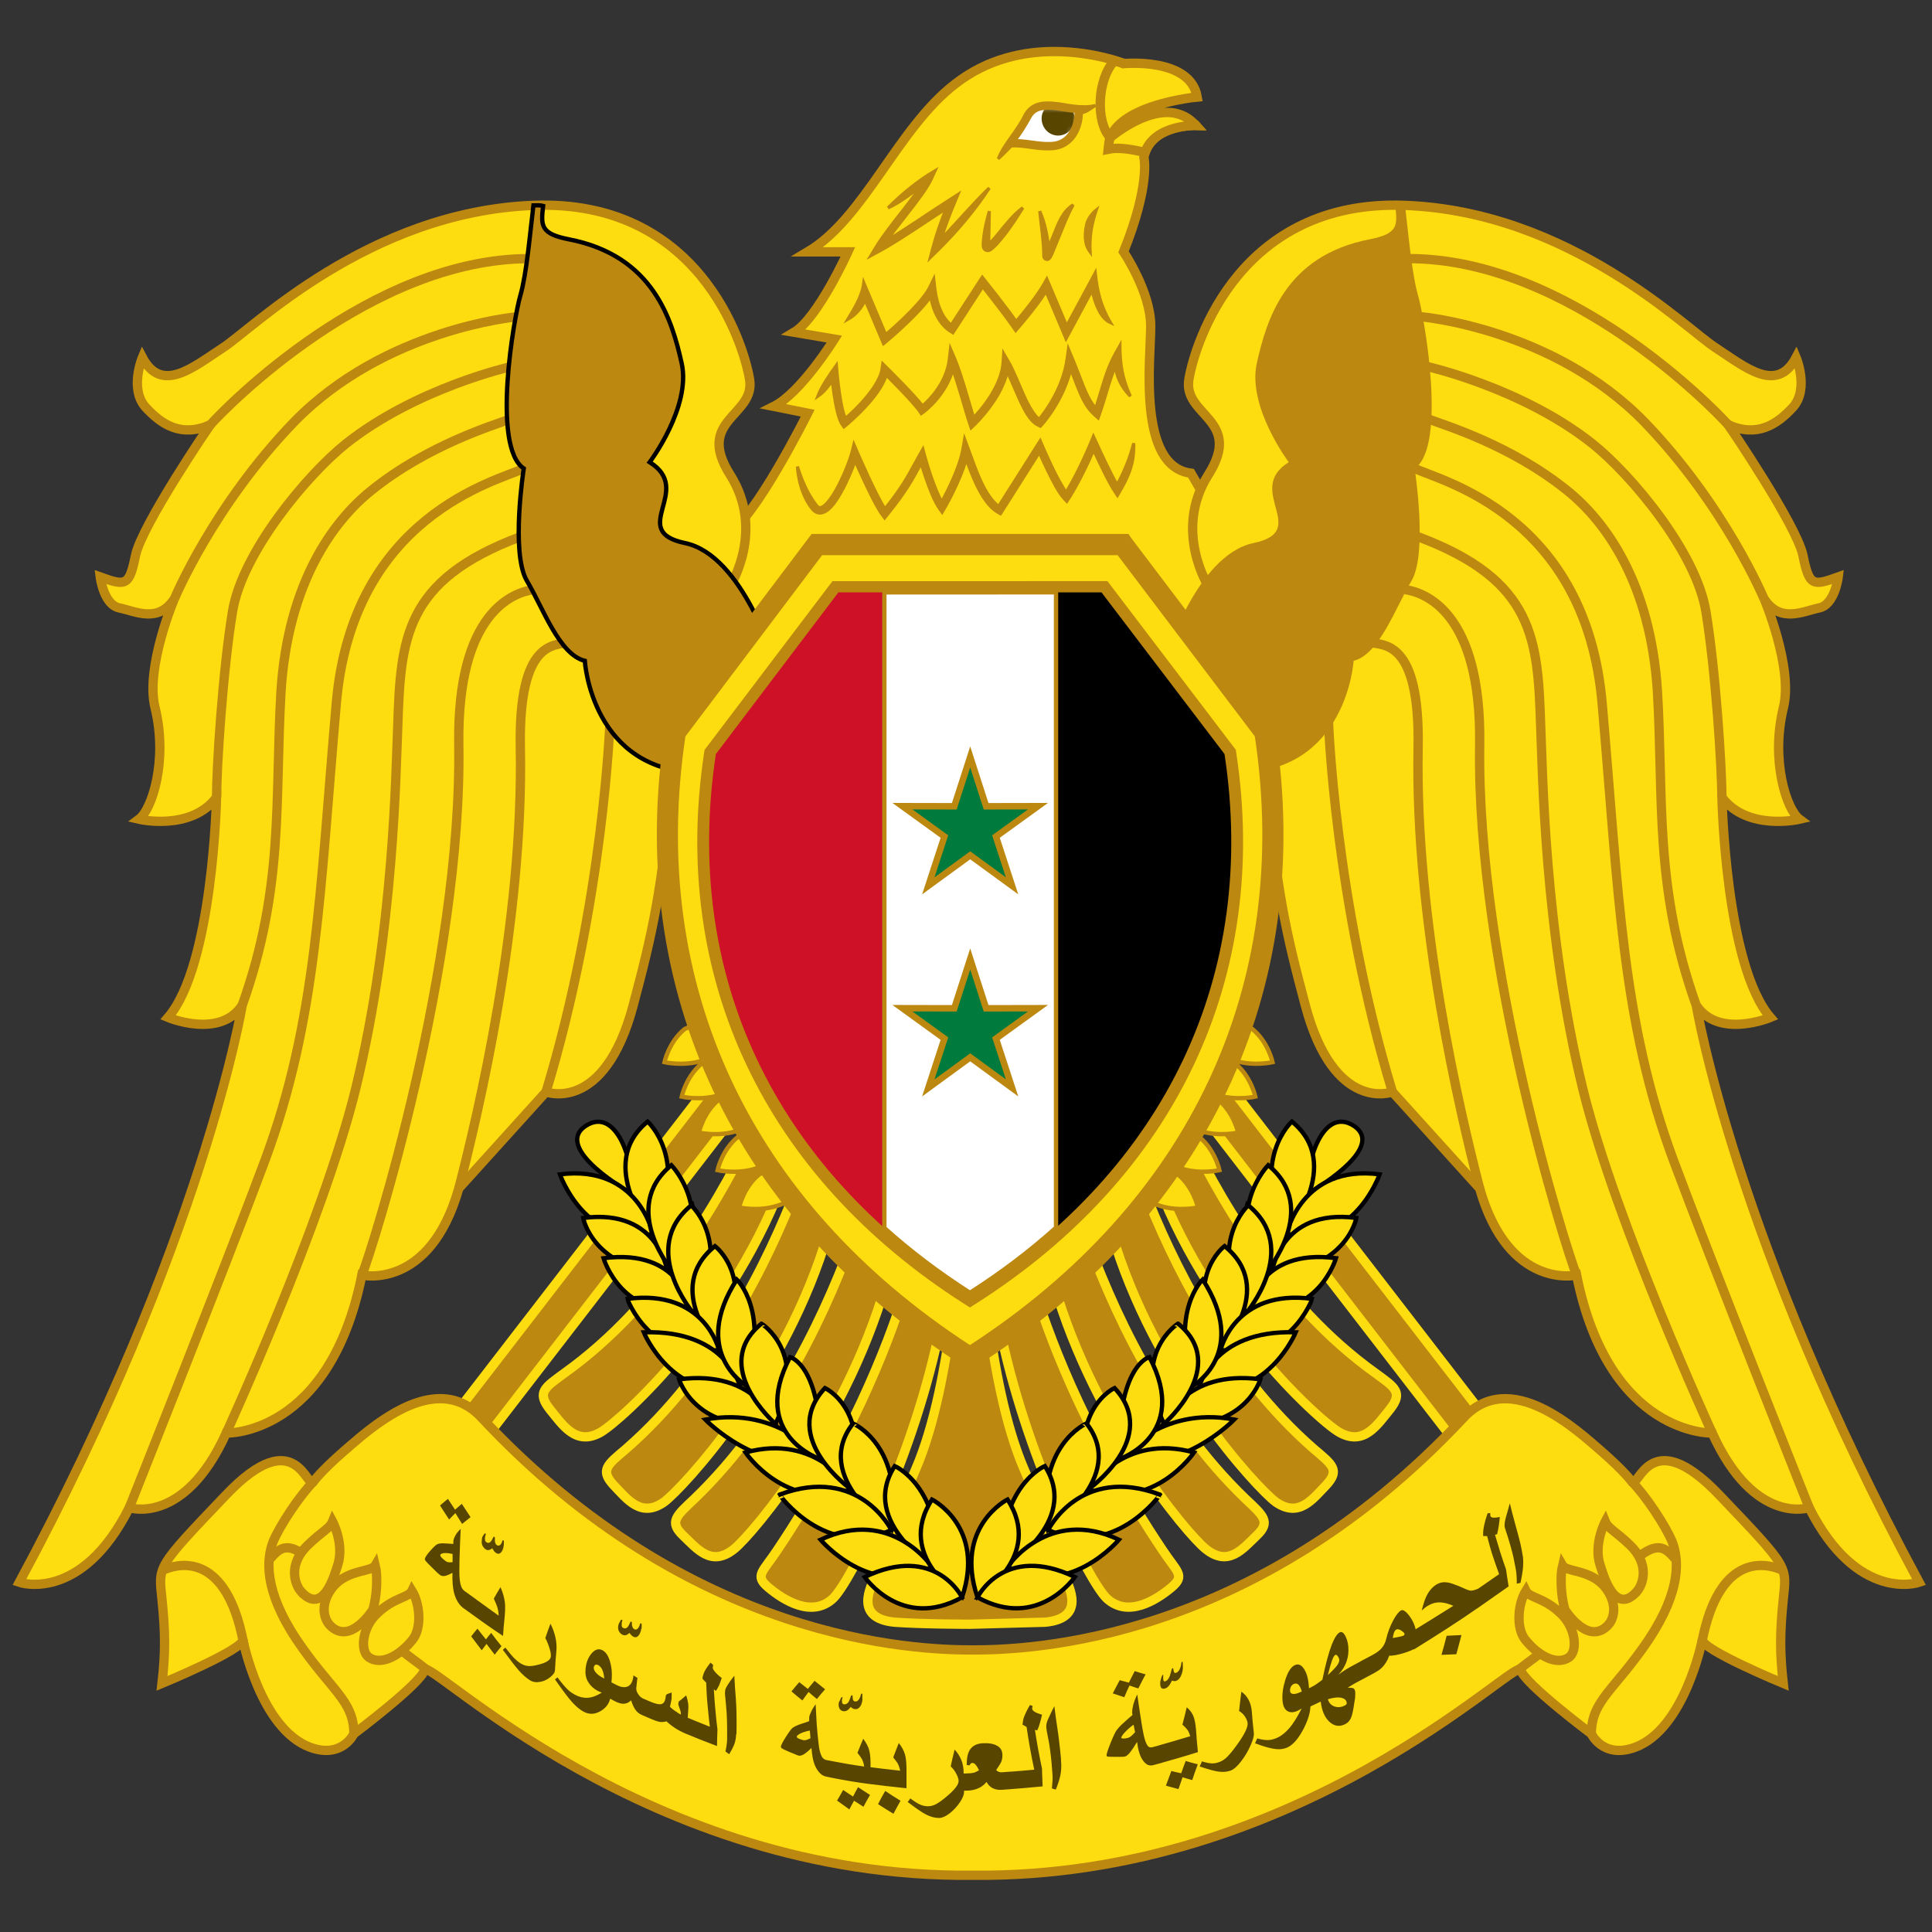 <svg width="300" height="300" viewBox="0 0 300 300" fill="none" xmlns="http://www.w3.org/2000/svg">
<rect x="0" y="0" width="300" height="300" fill="#333333" stroke="none"/>
<path d="M176.928 160.385L182.16 157.288L244.46 238.059L239.228 241.156L176.928 160.385Z" fill="#BC8810" stroke="#FDDD10" stroke-width="1.45"/>
<path d="M123.97 160.377L118.738 157.28L56.438 238.051L61.67 241.148L123.97 160.377Z" fill="#BC8810" stroke="#FDDD10" stroke-width="1.45"/>
<path d="M68.129 217.187C62.172 217.325 56.027 223.091 53.37 225.36C49.76 228.517 48.71 230.028 48.71 230.028C47.656 231.609 46.077 220.625 35.092 232.135C24.106 243.642 24.635 243.122 25.156 248.381C25.689 253.57 25.689 256.732 25.156 261.396C25.156 261.396 37.718 256.207 37.718 254.622C37.718 254.622 40.427 268.469 48.179 271.327C53.145 273.133 54.949 269.225 54.949 269.225C54.949 269.225 65.406 261.401 65.934 259.287C66.463 257.183 100.394 291.719 151.031 291.189C201.662 291.719 235.593 257.18 236.122 259.287C236.646 261.394 247.103 269.225 247.103 269.225C247.103 269.225 248.911 273.141 253.877 271.327C261.624 268.469 264.334 254.622 264.334 254.622C264.334 256.203 276.9 261.396 276.9 261.396C276.371 256.731 276.371 253.575 276.9 248.381C277.428 243.115 277.95 243.641 266.964 232.135C255.984 220.626 254.403 231.604 253.346 230.023C253.346 230.023 252.291 228.519 248.681 225.361C244.998 222.204 234.541 212.273 227.239 220.172C194.662 255.004 159.902 256.205 151.028 256.205C142.145 256.205 107.389 254.997 74.813 220.172C72.767 217.946 70.457 217.134 68.129 217.187Z" fill="#FDDD10" stroke="#BC8810" stroke-width="1.444"/>
<path d="M68.204 220.537C67.021 220.572 65.631 220.956 64.176 221.645C60.857 223.221 57.547 226.201 55.57 227.898C52.465 230.617 51.62 231.727 51.482 231.918V231.951C51.412 232.046 51.319 232.169 51.21 232.279V232.293C50.146 233.471 48.537 235.694 47.28 237.621C47.35 237.654 47.42 237.671 47.467 237.703C50.3 239.065 52.655 241.575 56.874 246.1C64.239 253.926 64.812 254.182 67.153 255.993C67.468 256.085 67.677 256.201 67.864 256.289C68.532 256.617 68.96 256.92 69.533 257.329C70.669 258.135 72.142 259.275 74.06 260.702C77.906 263.556 83.463 267.514 90.605 271.535C104.896 279.582 125.456 287.844 151.035 287.844C176.604 287.844 197.169 279.577 211.46 271.534C218.602 267.509 224.164 263.55 228 260.702C229.923 259.275 231.396 258.133 232.532 257.329C233.1 256.92 233.533 256.613 234.201 256.289C234.388 256.198 234.592 256.082 234.912 255.993C237.248 254.182 237.83 253.926 245.187 246.1C249.414 241.575 251.761 239.065 254.598 237.703C254.668 237.668 254.738 237.654 254.784 237.621C253.534 235.694 251.916 233.471 250.853 232.293V232.279C250.759 232.17 250.643 232.046 250.575 231.951V231.93V231.918C250.436 231.727 249.589 230.617 246.483 227.898C244.509 226.201 241.192 223.217 237.872 221.645C236.208 220.856 234.634 220.465 233.354 220.544C232.08 220.623 231.017 221.012 229.699 222.437V222.46C196.317 258.158 159.28 259.56 151.037 259.56C142.799 259.56 105.762 258.158 72.375 222.46V222.437C71.062 221.016 69.994 220.628 68.72 220.544C68.557 220.535 68.394 220.532 68.227 220.537H68.204ZM43.67 230.114C43.53 230.105 43.316 230.159 42.839 230.331C41.889 230.67 40.052 231.795 37.52 234.453C35.143 236.944 33.397 238.804 32.023 240.322C32.373 240.454 32.724 240.606 33.078 240.778C35.529 242.026 37.624 244.356 39.17 247.909C37.997 243.718 38.406 240.436 39.263 238.227C40.274 235.645 42.191 232.761 44.072 230.366C44.026 230.321 43.956 230.279 43.933 230.256C43.84 230.189 43.793 230.121 43.67 230.114ZM258.4 230.114C258.26 230.128 258.237 230.189 258.127 230.256C258.081 230.279 258.057 230.321 257.988 230.363C259.861 232.758 261.78 235.641 262.79 238.225C263.663 240.436 264.064 243.716 262.907 247.909C264.452 244.358 266.547 242.026 269.003 240.778C269.343 240.607 269.692 240.454 270.048 240.322C268.675 238.813 266.934 236.951 264.557 234.453C262.02 231.795 260.183 230.67 259.238 230.331C258.758 230.151 258.537 230.105 258.409 230.114H258.4ZM40.288 251.026C40.575 252.001 40.818 252.988 41.016 253.985C41.016 253.985 41.645 257.132 43.125 260.579C44.617 264.022 46.999 267.318 49.34 268.187C50.958 268.774 51.191 268.431 51.51 268.21L51.627 268.105C51.51 267.549 51.108 266.83 50.035 265.41C48.542 263.429 46.042 260.616 43.288 256.508C41.994 254.557 41.016 252.734 40.285 251.026H40.288ZM261.777 251.026C261.047 252.734 260.074 254.564 258.772 256.505C256.025 260.621 253.525 263.433 252.026 265.407C250.957 266.828 250.543 267.547 250.434 268.103L250.55 268.208C250.864 268.436 251.099 268.771 252.72 268.185C255.066 267.314 257.448 264.027 258.93 260.577C260.418 257.13 261.039 253.982 261.039 253.982C261.237 252.986 261.479 252 261.766 251.026H261.777Z" fill="#FDDD10"/>
<path d="M48.711 230.033C46.602 232.137 43.441 236.875 42.386 239.44C41.413 242.073 40.884 246.812 46.078 254.632C51.344 262.454 54.955 264.034 54.955 269.23" fill="#FDDD10"/>
<path d="M48.711 230.033C46.602 232.137 43.441 236.875 42.386 239.44C41.413 242.073 40.884 246.812 46.078 254.632C51.344 262.454 54.955 264.034 54.955 269.23" stroke="#BC8810" stroke-width="1.444"/>
<path d="M25.691 243.655C28.32 242.605 35.094 241.551 37.722 254.643Z" fill="#FDDD10"/>
<path d="M25.691 243.655C28.32 242.605 35.094 241.551 37.722 254.643" stroke="#BC8810" stroke-width="1.444" stroke-linecap="square"/>
<path d="M41.941 242.065C44.498 238.983 46.078 239.432 54.426 248.385C62.783 257.262 63.002 256.652 66.161 259.206" fill="#FDDD10"/>
<path d="M41.941 242.065C44.498 238.983 46.078 239.432 54.426 248.385C62.783 257.262 63.002 256.652 66.161 259.206" stroke="#BC8810" stroke-width="1.444"/>
<path d="M253.352 230.033C255.461 232.137 258.617 236.875 259.672 239.44C260.654 242.073 261.176 246.812 255.989 254.632C250.718 262.454 247.105 264.034 247.105 269.23" fill="#FDDD10"/>
<path d="M253.352 230.033C255.461 232.137 258.617 236.875 259.672 239.44C260.654 242.073 261.176 246.812 255.989 254.632C250.718 262.454 247.105 264.034 247.105 269.23" stroke="#BC8810" stroke-width="1.444"/>
<path d="M276.379 243.655C273.742 242.605 266.973 241.551 264.34 254.643Z" fill="#FDDD10"/>
<path d="M276.379 243.655C273.742 242.605 266.973 241.551 264.34 254.643" stroke="#BC8810" stroke-width="1.444" stroke-linecap="square"/>
<path d="M260.122 242.065C257.566 238.983 255.985 239.432 247.633 248.385C239.285 257.262 239.061 256.652 235.902 259.206" fill="#FDDD10"/>
<path d="M260.122 242.065C257.566 238.983 255.985 239.432 247.633 248.385C239.285 257.262 239.061 256.652 235.902 259.206" stroke="#BC8810" stroke-width="1.444"/>
<path d="M73.068 235.58C72.639 235.92 72.19 236.274 71.757 236.635C71.394 236.069 71.066 235.512 70.707 234.951C70.379 235.289 70.053 235.618 69.739 235.95C69.257 235.219 68.775 234.488 68.331 233.767C68.745 233.422 69.122 233.078 69.553 232.742C69.911 233.301 70.293 233.858 70.658 234.423C71.022 234.118 71.364 233.815 71.708 233.513C72.158 234.202 72.623 234.886 73.068 235.58V235.58ZM73.068 250.492C72.676 250.206 72.285 249.941 71.894 249.664C71.68 249.503 71.49 249.312 71.331 249.096C70.993 248.665 70.721 248.123 70.535 247.448C70.29 246.545 70.225 245.465 70.258 244.222C69.813 244.473 69.448 244.619 69.194 244.685C68.85 244.773 68.575 244.733 68.349 244.587C68.198 244.474 68.053 244.352 67.916 244.222C67.572 243.884 67.229 243.546 66.896 243.223C66.452 242.785 66.181 242.494 66.091 242.376C65.998 242.261 65.951 242.159 65.975 242.035C65.997 241.863 66.247 241.444 66.799 240.822C67.348 240.196 67.734 239.843 67.953 239.761C68.116 239.703 68.407 239.638 68.835 239.645C69.094 239.649 69.436 239.677 69.904 239.705C70.044 239.719 70.214 239.726 70.391 239.747V239.454C70.391 239.349 70.414 239.263 70.414 239.179C70.461 238.935 70.577 238.667 70.742 238.373C70.905 238.073 71.18 237.752 71.538 237.408C71.468 238.499 71.445 239.619 71.399 240.709C71.352 241.807 71.329 242.906 71.329 244.005C71.329 245.045 71.422 245.816 71.601 246.307C71.717 246.631 71.892 246.875 72.137 247.052C72.523 247.339 72.914 247.62 73.31 247.895C73.194 248.763 73.123 249.629 73.047 250.493L73.068 250.492ZM70.277 242.575V241.305C70.124 241.264 69.969 241.232 69.813 241.209C69.45 241.16 69.208 241.144 68.969 241.16C68.805 241.179 68.677 241.218 68.572 241.261C68.433 241.318 68.386 241.391 68.363 241.46C68.363 241.547 68.41 241.695 68.601 241.893C68.81 242.098 69.001 242.257 69.211 242.412C69.327 242.506 69.483 242.566 69.601 242.58C69.824 242.609 70.05 242.607 70.272 242.575H70.277ZM78.205 240.096C78.136 240.581 77.952 240.916 77.761 241.097C77.519 241.33 77.279 241.321 76.965 241.104C76.848 241.021 76.778 240.929 76.688 240.816C76.596 240.684 76.511 240.548 76.434 240.408C76.271 240.557 76.124 240.634 75.996 240.669C75.759 240.746 75.552 240.695 75.342 240.529C75.118 240.356 74.95 240.12 74.86 239.852C74.767 239.582 74.79 239.291 74.837 238.967C74.86 238.807 74.884 238.644 74.977 238.527C75.046 238.406 75.139 238.262 75.249 238.106C75.295 238.124 75.389 238.141 75.436 238.157C75.436 238.208 75.436 238.294 75.389 238.397C75.365 238.499 75.342 238.602 75.319 238.679C75.296 238.823 75.296 238.97 75.319 239.114C75.319 239.261 75.412 239.382 75.505 239.456C75.754 239.654 76.001 239.603 76.229 239.358C76.322 239.253 76.461 238.993 76.657 238.602C76.727 238.634 76.797 238.66 76.844 238.693V239.337C76.89 239.586 76.96 239.782 77.102 239.894C77.335 240.076 77.546 240.038 77.742 239.824C77.882 239.647 77.979 239.416 78.052 239.154C78.121 239.175 78.168 239.202 78.238 239.235V239.68C78.238 239.84 78.238 239.985 78.191 240.096H78.205ZM78.112 254.029C76.217 252.786 74.353 251.44 72.511 250.106C72.581 249.238 72.674 248.374 72.77 247.504C74.325 248.628 75.87 249.771 77.425 250.872C77.425 250.39 77.332 249.936 77.216 249.529C77.146 249.289 76.958 248.872 76.68 248.232C77.012 247.631 77.357 247.038 77.717 246.454C78.08 247.278 78.289 248.046 78.389 248.749C78.483 249.443 78.436 250.365 78.32 251.524C78.228 252.357 78.158 253.192 78.11 254.028L78.112 254.029ZM77.872 255.614C77.491 256.052 77.162 256.51 76.818 256.939C76.374 256.38 75.977 255.816 75.545 255.265C75.307 255.593 75.044 255.921 74.804 256.252C74.255 255.523 73.687 254.806 73.168 254.099C73.463 253.693 73.808 253.291 74.136 252.897C74.546 253.44 75.009 254.008 75.458 254.562C75.716 254.214 75.988 253.878 76.273 253.554C76.782 254.259 77.315 254.946 77.872 255.614ZM86.179 259.308C86.179 259.69 85.915 260.049 85.455 260.421C85.001 260.782 84.509 261.047 83.936 261.15C83.264 261.275 82.749 261.196 82.3 260.915C81.751 260.579 81.174 260.074 80.545 259.367C80.017 258.775 79.199 257.697 78.08 256.182C78.219 256.059 78.352 255.942 78.471 255.833C79.025 256.559 79.463 257.08 79.781 257.418C80.119 257.758 80.454 258.049 80.854 258.298C81.282 258.563 81.718 258.687 82.128 258.708C82.561 258.726 83.164 258.619 83.902 258.41C84.989 258.1 85.494 257.707 85.538 257.206C85.561 256.953 85.515 256.569 85.352 256.028C85.166 255.425 84.957 254.869 84.679 254.354C84.921 253.612 85.198 252.86 85.475 252.125C85.82 252.802 86.08 253.52 86.248 254.262C86.411 254.981 86.458 255.698 86.388 256.433C86.295 257.381 86.225 258.342 86.179 259.308ZM94.831 263.145C94.785 264.227 94.287 265.056 93.367 265.635C92.44 266.215 91.558 266.271 90.658 265.81C90.129 265.533 89.556 265.079 88.939 264.416C88.315 263.759 87.403 262.537 86.179 260.777C86.302 260.665 86.434 260.562 86.574 260.47C87.209 261.329 87.766 261.974 88.176 262.367C88.52 262.707 88.939 262.975 89.368 263.201C89.987 263.527 90.594 263.655 91.214 263.634C91.905 263.604 92.641 263.326 93.451 262.833C93.178 262.728 92.955 262.628 92.778 262.539C92.172 262.221 91.666 261.741 91.314 261.154C90.969 260.563 90.86 259.911 90.923 259.213C90.992 258.266 91.286 257.455 91.796 256.82C92.368 256.107 92.969 255.938 93.555 256.254C94.07 256.524 94.447 257.085 94.71 257.958C94.978 258.836 95.059 259.744 94.987 260.71C94.917 261.534 94.871 262.34 94.824 263.145H94.831ZM93.83 260.645C93.737 259.541 93.434 258.85 92.899 258.566C92.69 258.456 92.561 258.44 92.403 258.545C92.287 258.614 92.217 258.773 92.194 258.959C92.194 259.187 92.287 259.434 92.522 259.716C92.79 260.014 93.111 260.262 93.467 260.447C93.584 260.514 93.712 260.584 93.83 260.645ZM99.569 252.944C99.499 253.416 99.336 253.763 99.136 253.987C98.903 254.238 98.649 254.303 98.325 254.136C98.209 254.08 98.116 253.987 98.029 253.901C97.923 253.795 97.826 253.679 97.739 253.556C97.576 253.715 97.429 253.812 97.294 253.87C97.061 253.961 96.856 253.945 96.622 253.822C96.377 253.693 96.203 253.489 96.086 253.242C95.969 252.995 95.946 252.709 96.016 252.397C96.039 252.236 96.086 252.087 96.179 251.957C96.249 251.824 96.342 251.684 96.417 251.519C96.51 251.524 96.603 251.533 96.661 251.547C96.661 251.598 96.614 251.682 96.591 251.785C96.568 251.885 96.545 251.983 96.545 252.055C96.521 252.194 96.545 252.343 96.545 252.476C96.567 252.616 96.638 252.718 96.754 252.777C97.045 252.927 97.287 252.862 97.499 252.602C97.592 252.478 97.736 252.215 97.909 251.805C97.955 251.822 98.025 251.845 98.118 251.855C98.118 252.19 98.118 252.39 98.165 252.485C98.235 252.725 98.305 252.874 98.493 252.982C98.702 253.105 98.93 253.03 99.112 252.788C99.252 252.585 99.354 252.351 99.403 252.078C99.473 252.094 99.566 252.108 99.636 252.113V252.55C99.636 252.707 99.636 252.832 99.613 252.944H99.569ZM106.652 269.283C105.942 268.976 105.356 268.676 104.879 268.366C104.385 268.051 103.923 267.691 103.496 267.291C103.119 267.389 102.755 267.414 102.494 267.382C102.222 267.34 101.754 267.193 101.168 266.944C100.635 266.718 100.132 266.509 99.622 266.278C99.225 266.099 98.885 265.814 98.64 265.454C98.397 265.102 98.19 264.63 97.999 264.029C97.641 264.381 97.227 264.562 96.794 264.562C96.43 264.562 95.983 264.427 95.467 264.157C95.003 263.918 94.584 263.692 94.14 263.459C94.186 262.607 94.21 261.757 94.303 260.9C94.736 261.127 95.185 261.357 95.648 261.604C96.284 261.943 96.84 262.067 97.322 261.925C97.941 261.746 98.267 261.141 98.367 260.153C98.577 260.291 98.786 260.412 98.991 260.556C98.945 260.743 98.921 260.968 98.898 261.217C98.874 261.473 98.828 261.748 98.805 262.06C98.758 262.379 98.874 262.717 99.077 263.028C99.287 263.352 99.522 263.601 99.806 263.724C100.197 263.897 100.593 264.064 100.96 264.223C101.766 264.567 102.315 264.686 102.648 264.621C103.081 264.532 103.298 264.144 103.372 263.438C103.372 263.284 103.442 263.168 103.535 263.094C103.605 263.045 103.745 262.993 103.917 262.942C104.057 262.893 104.171 262.856 104.294 262.809V263.315C104.271 263.515 104.294 263.657 104.294 263.729C104.247 264.071 104.155 264.5 104.031 265.028C104.264 265.251 104.504 265.459 104.804 265.661C105.104 265.864 105.395 266.062 105.705 266.245C105.751 266.027 105.705 265.724 105.542 265.316C105.379 264.909 105.309 264.651 105.332 264.521C105.355 264.369 105.379 264.255 105.425 264.181C105.425 264.148 105.542 264.111 105.684 263.99C105.97 263.75 106.27 263.499 106.547 263.261C106.71 263.727 106.801 264.139 106.857 264.502C106.904 264.847 106.904 265.27 106.857 265.745C106.787 266.914 106.694 268.101 106.671 269.283H106.652ZM111.322 271.116C109.53 270.452 107.755 269.745 105.998 268.995C105.998 268.15 106.045 267.298 106.091 266.441C107.474 267.03 108.857 267.579 110.228 268.126C110.065 266.979 109.984 265.833 109.865 264.693C109.748 263.548 109.702 262.414 109.655 261.273C109.422 261.066 109.255 260.854 109.064 260.654C109.11 260.286 109.227 259.934 109.374 259.604C109.583 259.176 109.909 258.696 110.342 258.165C110.482 258.293 110.6 258.412 110.738 258.545C110.738 258.587 110.738 258.682 110.691 258.836C110.621 259.041 110.761 259.281 111.001 259.572C111.21 259.832 111.55 260.165 112.069 260.563C111.93 260.943 111.825 261.317 111.673 261.669C111.51 262.011 111.346 262.314 111.159 262.57C111.043 262.479 110.949 262.395 110.845 262.304C110.891 263.345 110.984 264.39 111.077 265.435C111.171 266.462 111.264 267.509 111.406 268.55C111.359 269.398 111.359 270.259 111.336 271.116H111.322ZM114.3 269.312C114.3 269.87 114.183 270.357 114.046 270.78C113.906 271.202 113.613 271.735 113.235 272.391C113.003 272.244 112.84 272.107 112.649 271.965C112.812 271.208 112.898 270.582 112.907 270.08V268.352C112.907 267.589 112.884 266.826 112.838 266.064C112.791 265.298 112.698 264.381 112.6 263.298C112.554 262.916 112.577 262.663 112.6 262.533C112.6 262.335 112.74 262.041 112.996 261.632C113.245 261.224 113.583 260.75 114.027 260.209C114.073 261.39 114.167 262.565 114.26 263.75C114.353 265.098 114.376 266.25 114.376 267.207C114.376 267.949 114.376 268.65 114.353 269.312H114.3ZM128.123 262.309C127.686 262.803 127.261 263.307 126.849 263.822C126.404 263.459 125.958 263.094 125.557 262.73C125.213 263.168 124.922 263.61 124.593 264.046C124.021 263.58 123.439 263.112 122.901 262.64C123.302 262.158 123.674 261.681 124.112 261.203C124.54 261.548 125.003 261.904 125.438 262.251C125.797 261.832 126.125 261.408 126.483 260.996C127.021 261.441 127.575 261.874 128.123 262.309ZM129.559 276.13C129.121 276.044 128.695 275.96 128.262 275.862C128.027 275.812 127.805 275.716 127.608 275.578C127.24 275.322 126.912 274.893 126.64 274.351C126.276 273.606 126.095 272.633 126.004 271.427C125.56 271.867 125.199 272.163 124.94 272.335C124.563 272.578 124.267 272.671 123.991 272.61C123.874 272.58 123.741 272.519 123.576 272.451C123.148 272.273 122.731 272.112 122.354 271.947C121.849 271.73 121.514 271.56 121.423 271.493C121.306 271.411 121.26 271.32 121.26 271.206C121.26 271.032 121.497 270.552 122 269.754C122.515 268.946 122.869 268.448 123.087 268.289C123.274 268.152 123.569 267.989 124.002 267.824C124.275 267.717 124.679 267.6 125.157 267.437C125.32 267.386 125.485 267.314 125.653 267.253V266.986V266.72C125.653 266.476 125.769 266.194 125.934 265.847C126.074 265.517 126.311 265.11 126.654 264.634C126.7 265.661 126.77 266.695 126.816 267.712C126.886 268.736 127.003 269.768 127.112 270.787C127.205 271.756 127.417 272.436 127.645 272.817C127.808 273.066 128.027 273.231 128.281 273.287C128.718 273.383 129.163 273.457 129.592 273.537C129.568 274.403 129.568 275.266 129.568 276.13H129.559ZM125.848 269.905C125.825 269.516 125.778 269.116 125.755 268.725C125.522 268.767 125.336 268.799 125.219 268.838C124.824 268.936 124.584 269.042 124.337 269.148C124.151 269.237 124.023 269.321 123.909 269.414C123.769 269.516 123.722 269.614 123.722 269.677C123.722 269.768 123.816 269.877 124.014 269.964C124.256 270.082 124.5 270.145 124.705 270.205C124.822 270.235 125.033 270.233 125.173 270.191C125.336 270.145 125.569 270.056 125.86 269.905L125.848 269.905ZM133.933 263.822C133.886 264.307 133.77 264.705 133.57 264.979C133.337 265.312 133.074 265.433 132.746 265.393C132.583 265.372 132.487 265.342 132.401 265.282C132.308 265.23 132.238 265.154 132.091 265.054C131.929 265.263 131.786 265.424 131.677 265.508C131.433 265.698 131.195 265.749 130.967 265.713C130.695 265.668 130.504 265.556 130.385 265.358C130.269 265.153 130.199 264.891 130.222 264.579C130.222 264.409 130.292 264.253 130.385 264.094C130.455 263.948 130.548 263.776 130.622 263.58C130.693 263.554 130.785 263.531 130.832 263.522C130.832 263.571 130.832 263.661 130.785 263.766C130.763 263.875 130.739 263.976 130.739 264.046C130.739 264.192 130.739 264.322 130.785 264.437C130.832 264.567 130.902 264.623 131.049 264.646C131.302 264.688 131.612 264.551 131.803 264.211C131.873 264.064 132.013 263.743 132.166 263.275C132.236 263.271 132.306 263.257 132.375 263.25C132.399 263.578 132.422 263.776 132.422 263.843C132.492 264.062 132.585 264.183 132.767 264.206C133.039 264.246 133.244 264.102 133.421 263.801C133.56 263.554 133.663 263.289 133.698 263.021C133.767 263.01 133.837 263.005 133.907 262.987V263.822H133.933ZM135.192 277.042C133.107 276.791 131.042 276.421 128.954 276.013C128.954 275.15 128.93 274.286 128.954 273.422C130.699 273.753 132.455 274.074 134.196 274.305C134.126 273.855 134.01 273.464 133.833 273.139C133.74 272.956 133.505 272.642 133.146 272.179C133.419 271.451 133.747 270.715 134.042 269.986C134.487 270.599 134.838 271.216 134.987 271.835C135.15 272.461 135.197 273.355 135.174 274.526V277.042H135.192ZM135.099 278.721C134.722 279.331 134.408 279.938 134.079 280.553C133.598 280.241 133.097 279.929 132.615 279.617C132.373 280.073 132.115 280.518 131.891 280.963C131.237 280.506 130.613 280.04 129.978 279.594C130.287 279.052 130.632 278.492 130.927 277.946C131.428 278.285 131.924 278.625 132.459 278.965C132.706 278.474 132.965 277.988 133.237 277.51C133.858 277.915 134.461 278.318 135.099 278.721ZM140.773 277.683C138.682 277.471 136.598 277.217 134.513 276.954V274.328C136.273 274.551 138.009 274.765 139.774 274.954C139.68 274.512 139.564 274.128 139.392 273.816C139.299 273.634 139.029 273.327 138.7 272.885C138.959 272.154 139.287 271.404 139.564 270.652C140.027 271.237 140.346 271.837 140.528 272.447C140.714 273.057 140.765 273.965 140.761 275.145V277.682L140.773 277.683ZM139.836 279.617C139.459 280.297 139.082 280.974 138.735 281.642C137.931 281.153 137.132 280.654 136.34 280.145C136.685 279.461 137.045 278.775 137.462 278.09C138.238 278.623 139.03 279.132 139.836 279.617ZM149.693 278.281C149.693 278.672 149.483 279.214 149.057 279.854C148.612 280.509 148.112 281.063 147.507 281.535C146.853 282.054 146.266 282.308 145.747 282.294C145.146 282.283 144.52 282.122 143.801 281.761C143.21 281.467 142.237 280.788 140.94 279.812C141.103 279.633 141.236 279.447 141.336 279.256C141.971 279.717 142.471 280.029 142.837 280.197C143.219 280.378 143.628 280.464 144.048 280.476C144.53 280.483 144.967 280.355 145.402 280.12C145.865 279.868 146.485 279.408 147.248 278.742C148.331 277.799 148.862 277.07 148.85 276.549C148.85 276.295 148.757 275.946 148.541 275.525C148.296 275.026 147.996 274.619 147.63 274.295C147.793 273.422 148.021 272.552 148.231 271.67C148.675 272.14 149.013 272.675 149.267 273.271C149.511 273.863 149.63 274.535 149.63 275.285C149.63 276.279 149.653 277.278 149.7 278.281H149.693ZM157.068 277.808C156.572 277.853 156.104 277.88 155.622 277.915C155.086 277.962 154.607 277.887 154.214 277.701C153.795 277.512 153.436 277.171 153.194 276.7C152.749 277.233 152.211 277.613 151.52 277.829C151.092 277.976 150.575 278.048 150.019 278.053C149.656 278.053 149.351 278.057 148.987 278.053C148.964 277.168 148.918 276.274 148.941 275.385C149.285 275.394 149.614 275.387 149.972 275.382C150.54 275.369 150.903 275.338 151.145 275.282C151.378 275.234 151.678 275.092 152.023 274.882C151.837 274.495 151.665 274.228 151.522 274.058C151.359 273.846 151.164 273.748 150.989 273.751C150.873 273.753 150.803 273.783 150.747 273.83C150.701 273.879 150.631 273.983 150.538 274.123C150.398 274.107 150.228 274.086 150.11 274.074C150.11 272.892 150.296 272.04 150.745 271.511C151.19 270.988 151.828 270.71 152.71 270.685C153.655 270.647 154.346 270.79 154.9 271.117C155.433 271.442 155.655 271.923 155.655 272.547C155.655 272.887 155.608 273.215 155.492 273.534C155.352 273.86 155.064 274.293 154.681 274.859C154.798 274.982 154.926 275.066 155.077 275.124C155.24 275.18 155.405 275.217 155.564 275.196C156.046 275.166 156.49 275.136 156.991 275.094C157.014 276.002 157.037 276.903 157.084 277.808H157.068ZM161.914 277.385C160.068 277.571 158.222 277.72 156.381 277.862C156.358 276.956 156.311 276.058 156.288 275.154C157.72 275.041 159.17 274.938 160.599 274.796C160.366 273.688 160.136 272.584 159.945 271.481C159.759 270.384 159.563 269.288 159.409 268.171C159.223 268.043 158.981 267.921 158.774 267.798C158.821 267.41 158.867 267.004 159.011 266.609C159.221 266.078 159.503 265.475 159.931 264.749C160.047 264.802 160.203 264.86 160.345 264.907C160.345 264.954 160.299 265.056 160.275 265.245C160.229 265.459 160.415 265.647 160.671 265.812C160.904 265.957 161.276 266.111 161.807 266.255C161.713 266.689 161.603 267.12 161.479 267.547C161.375 267.94 161.237 268.323 161.065 268.692C160.901 268.664 160.792 268.639 160.701 268.601C160.841 269.607 161.034 270.615 161.202 271.623C161.388 272.643 161.603 273.646 161.807 274.658C161.807 275.569 161.877 276.474 161.9 277.385H161.914ZM164.794 274.1C164.794 274.705 164.747 275.255 164.631 275.778C164.514 276.306 164.303 277.008 163.944 277.89C163.758 277.824 163.525 277.762 163.339 277.699C163.432 276.824 163.479 276.121 163.432 275.585C163.409 275.173 163.362 274.57 163.292 273.79C163.223 273.01 163.132 272.231 163.02 271.455C162.927 270.692 162.724 269.796 162.533 268.748C162.464 268.383 162.464 268.129 162.464 267.989C162.464 267.784 162.533 267.41 162.773 266.886C163.071 266.227 163.386 265.577 163.719 264.935C163.858 266.101 164.019 267.265 164.2 268.434C164.41 269.759 164.514 270.911 164.633 271.896C164.726 272.661 164.773 273.394 164.796 274.1H164.794ZM177.893 259.997C177.474 260.726 177.134 261.454 176.757 262.181C176.27 262.034 175.821 261.874 175.393 261.725C175.097 262.319 174.827 262.926 174.582 263.543C173.978 263.347 173.377 263.15 172.79 262.949C173.135 262.269 173.496 261.588 173.873 260.898C174.322 261.029 174.822 261.157 175.286 261.278C175.582 260.684 175.891 260.088 176.201 259.483C176.755 259.674 177.322 259.832 177.893 259.997ZM180.421 273.73C179.977 273.851 179.529 273.967 179.08 274.088C178.894 274.137 178.679 274.167 178.426 274.109C178.058 274.023 177.711 273.727 177.411 273.271C176.987 272.643 176.72 271.725 176.566 270.489C176.133 271.197 175.793 271.7 175.565 271.995C175.225 272.445 174.93 272.694 174.687 272.752C174.548 272.789 174.391 272.796 174.201 272.796C173.791 272.796 173.337 272.803 172.995 272.801C172.462 272.796 172.136 272.785 172.013 272.766C171.873 272.742 171.826 272.668 171.826 272.545C171.826 272.365 172.013 271.734 172.445 270.662C172.883 269.577 173.191 268.92 173.409 268.634C173.572 268.427 173.833 268.101 174.254 267.712C174.522 267.472 174.855 267.17 175.318 266.76C175.481 266.613 175.667 266.46 175.854 266.306C175.854 266.213 175.807 266.125 175.807 266.031V265.755C175.807 265.494 175.877 265.149 175.97 264.728C176.087 264.302 176.266 263.771 176.594 263.11C176.734 264.134 176.88 265.168 177.043 266.18C177.206 267.205 177.353 268.234 177.562 269.253C177.749 270.214 178 270.846 178.249 271.134C178.412 271.327 178.663 271.376 178.903 271.313C179.336 271.195 179.799 271.074 180.249 270.959C180.272 271.879 180.342 272.806 180.412 273.73L180.421 273.73ZM176.254 268.981C176.165 268.591 176.088 268.198 176.021 267.803C175.835 267.954 175.649 268.084 175.539 268.175C175.186 268.476 174.904 268.729 174.694 268.96C174.531 269.132 174.394 269.297 174.299 269.435C174.182 269.614 174.112 269.742 174.112 269.812C174.112 269.912 174.252 269.961 174.457 269.961C174.711 269.961 174.92 269.919 175.125 269.863C175.288 269.821 175.453 269.74 175.593 269.621C175.756 269.495 175.991 269.276 176.249 268.981H176.254ZM183.685 258.822C183.685 259.345 183.568 259.79 183.403 260.177C183.217 260.614 182.94 260.894 182.63 261.001C182.531 261.035 182.426 261.049 182.321 261.043C182.208 261.034 182.097 261.008 181.993 260.966C181.829 261.259 181.71 261.492 181.597 261.65C181.387 261.943 181.164 262.106 180.924 262.188C180.684 262.27 180.451 262.242 180.318 262.083C180.179 261.927 180.155 261.671 180.155 261.331C180.155 261.15 180.179 260.987 180.249 260.794C180.295 260.624 180.342 260.409 180.458 260.163C180.505 260.121 180.575 260.072 180.621 260.018V260.602C180.621 260.752 180.621 260.882 180.691 260.984C180.737 261.087 180.854 261.106 180.95 261.071C181.208 260.978 181.473 260.71 181.636 260.263C181.706 260.065 181.822 259.679 181.964 259.136C182.011 259.087 182.081 259.05 182.151 259.003C182.197 259.322 182.267 259.513 182.267 259.567C182.314 259.756 182.454 259.818 182.626 259.756C182.867 259.669 183.08 259.446 183.249 259.041C183.366 258.736 183.436 258.415 183.459 258.124C183.505 258.086 183.575 258.037 183.622 257.995C183.622 258.107 183.668 258.247 183.668 258.4V258.822H183.685ZM185.994 272.074C183.92 272.729 181.839 273.325 179.802 273.893C179.755 272.971 179.662 272.042 179.639 271.115C181.348 270.641 183.068 270.119 184.813 269.6C184.697 269.151 184.537 268.802 184.332 268.536C184.118 268.266 183.874 268.021 183.603 267.808C183.843 266.912 184.067 266.011 184.276 265.107C184.795 265.54 185.154 266.034 185.363 266.616C185.573 267.193 185.703 268.11 185.777 269.372C185.824 270.273 185.94 271.174 186.01 272.074H185.994ZM185.994 273.955C185.694 274.78 185.384 275.608 185.13 276.409C184.611 276.265 184.11 276.13 183.629 275.974C183.419 276.593 183.196 277.203 182.993 277.811C182.339 277.631 181.683 277.464 181.042 277.278C181.32 276.525 181.597 275.774 181.888 274.999C182.351 275.129 182.893 275.24 183.419 275.347C183.629 274.717 183.873 274.074 184.11 273.439C184.73 273.634 185.354 273.813 185.994 273.955ZM194.696 269.123C194.742 269.54 194.556 270.196 194.176 271.05C193.8 271.903 193.325 272.708 192.759 273.448C192.14 274.272 191.571 274.759 191.09 274.936C190.503 275.148 189.868 275.192 189.176 275.089C188.575 275.001 187.612 274.745 186.285 274.298C186.401 274.032 186.522 273.765 186.648 273.506C187.267 273.709 187.78 273.802 188.157 273.82C188.501 273.834 188.901 273.771 189.33 273.611C189.784 273.453 190.24 273.145 190.64 272.722C191.068 272.282 191.642 271.57 192.349 270.557C193.345 269.127 193.785 268.138 193.727 267.586C193.704 267.312 193.588 266.981 193.369 266.62C193.131 266.232 192.8 265.91 192.405 265.684C192.521 264.69 192.615 263.694 192.759 262.684C193.222 262.987 193.585 263.412 193.881 263.945C194.167 264.476 194.349 265.144 194.395 265.941C194.465 267.007 194.582 268.061 194.696 269.123H194.696ZM203.462 264.204C203.602 265.387 203.276 266.76 202.466 268.359C201.661 269.926 200.811 270.929 199.896 271.348C199.361 271.588 198.76 271.676 198.069 271.59C197.396 271.514 196.332 271.25 194.882 270.694C194.998 270.438 195.115 270.184 195.226 269.938C195.985 270.159 196.586 270.226 197.049 270.189C197.431 270.156 197.88 270.042 198.327 269.84C198.951 269.558 199.549 269.081 200.12 268.441C200.806 267.668 201.447 266.625 202.119 265.296C201.842 265.454 201.637 265.587 201.465 265.663C200.83 265.945 200.297 265.943 199.878 265.675C199.45 265.393 199.223 264.879 199.154 264.118C199.06 263.084 199.223 261.995 199.586 260.835C199.978 259.59 200.478 258.817 201.069 258.557C201.588 258.319 202.052 258.507 202.447 259.089C202.844 259.674 203.12 260.484 203.207 261.536C203.276 262.435 203.37 263.322 203.462 264.204ZM202.14 262.651C201.844 261.629 201.454 261.24 200.899 261.485C200.69 261.578 200.536 261.727 200.432 261.951C200.338 262.174 200.292 262.381 200.315 262.581C200.362 262.824 200.455 262.977 200.748 263.026C201.021 263.07 201.33 263.008 201.763 262.817C201.856 262.777 201.973 262.721 202.142 262.651H202.14ZM212.292 260.37C211.65 260.722 211.004 261.068 210.355 261.408C210.239 261.474 210.102 261.557 209.945 261.65C209.783 261.743 209.583 261.864 209.273 262.065C209.527 262.076 209.755 262.065 210.013 262.109C210.246 262.153 210.39 262.349 210.428 262.628C210.474 262.891 210.428 263.198 210.428 263.536C210.428 263.738 210.334 264.088 210.265 264.611C210.125 265.601 209.969 266.329 209.783 266.748C209.596 267.186 209.319 267.484 208.956 267.684C208.097 268.157 207.257 268.087 206.491 267.414C205.699 266.716 205.251 265.643 205.083 264.225C204.354 264.567 203.646 264.902 202.908 265.247C202.815 264.318 202.699 263.385 202.631 262.451C202.908 262.309 203.181 262.186 203.49 262.041C203.854 261.871 204.201 261.667 204.527 261.431C204.913 261.162 205.18 260.949 205.337 260.831C205.837 258.403 206.333 256.573 206.801 255.37C207.211 254.322 207.646 253.684 208.011 253.486C208.334 253.312 208.651 253.505 208.926 254.075C209.168 254.571 209.314 255.108 209.359 255.658C209.429 256.45 209.359 257.215 209.114 257.923C208.852 258.715 208.409 259.422 207.823 260.037C208.251 259.711 208.686 259.436 209.045 259.213C209.426 258.978 209.769 258.787 210.095 258.612C210.73 258.273 211.354 257.932 211.989 257.593C212.083 258.519 212.223 259.446 212.32 260.37H212.292ZM207.965 257.732C207.942 257.563 207.871 257.379 207.723 257.167C207.583 256.976 207.464 256.915 207.345 256.973C207.182 257.057 207.001 257.362 206.826 257.86C206.64 258.377 206.426 259.113 206.191 260.112C206.877 259.457 207.383 258.95 207.618 258.61C207.865 258.263 207.99 257.972 207.965 257.732ZM209.119 264.418C209.073 264.032 208.828 263.787 208.379 263.655C207.846 263.508 207.12 263.575 206.194 263.855C206.356 264.411 206.684 264.788 207.208 264.975C207.758 265.168 208.314 265.107 208.877 264.797C209.063 264.705 209.135 264.567 209.119 264.418ZM220.202 255.721C219.557 256.122 218.785 256.45 217.856 256.729C217.055 256.962 216.338 257.104 215.714 257.104C215.442 257.896 215.023 258.531 214.527 259.006C214.282 259.248 213.94 259.478 213.496 259.727C212.872 260.065 212.255 260.396 211.631 260.729C211.514 259.807 211.389 258.875 211.303 257.949C211.929 257.626 212.55 257.296 213.167 256.957C213.736 256.65 214.173 256.333 214.49 255.986C214.862 255.579 215.118 255.065 215.249 254.504C215.485 253.483 215.857 252.499 216.354 251.577C216.792 250.765 217.199 250.274 217.528 250.073C217.819 249.892 218.287 250.162 218.854 250.926C219.446 251.729 219.804 252.592 219.9 253.519C219.993 254.255 220.086 254.983 220.202 255.721ZM218.098 253.726C218.075 253.579 217.911 253.407 217.593 253.202C217.265 252.974 216.992 252.927 216.783 253.054C216.529 253.207 216.373 253.638 216.268 254.348C216.582 254.299 216.855 254.245 217.046 254.21C217.547 254.117 217.837 254.033 217.905 253.992C218.044 253.91 218.114 253.824 218.091 253.726H218.098ZM229.933 249.366C226.504 251.773 223.04 253.961 219.557 256.128C219.441 255.207 219.32 254.294 219.204 253.372C221.373 252.034 223.522 250.705 225.678 249.347C224.851 248.989 224.095 248.803 223.44 248.814C222.849 248.826 222.304 248.993 221.748 249.326C221.585 249.415 221.452 249.508 221.32 249.608C221.18 249.706 221.029 249.864 220.766 250.073C221.029 249.035 221.29 248.176 221.662 247.527C222.049 246.861 222.493 246.386 223.007 246.067C223.404 245.825 223.804 245.704 224.176 245.69C224.595 245.676 225.04 245.739 225.559 245.93C225.941 246.067 226.532 246.27 227.295 246.624C227.805 246.859 228.178 246.994 228.431 246.994C228.713 246.994 229.067 246.885 229.558 246.673C229.651 247.574 229.814 248.467 229.933 249.366ZM226.937 253.889C226.66 254.899 226.404 255.879 226.141 256.869C225.368 256.906 224.614 256.932 223.832 256.967C224.114 255.983 224.381 254.995 224.633 254.003C225.424 253.976 226.141 253.94 226.937 253.889ZM234.244 246.344C232.589 247.501 230.953 248.656 229.316 249.803C229.199 248.905 229.058 248.009 228.92 247.112C230.217 246.223 231.49 245.327 232.78 244.435C232.421 243.46 232.093 242.487 231.76 241.495C231.437 240.508 231.178 239.514 230.92 238.527C230.687 238.516 230.506 238.506 230.296 238.506C230.296 238.12 230.296 237.682 230.389 237.224C230.482 236.633 230.685 235.894 230.995 234.98C231.134 234.989 231.267 234.954 231.409 234.936V235.282C231.409 235.491 231.549 235.618 231.804 235.652C232.038 235.687 232.391 235.652 232.892 235.564C232.845 236.008 232.798 236.474 232.729 236.937C232.66 237.375 232.574 237.81 232.471 238.241C232.354 238.274 232.228 238.29 232.142 238.313C232.401 239.215 232.671 240.114 232.952 241.009C233.236 241.904 233.536 242.794 233.853 243.679C233.97 244.58 234.123 245.465 234.26 246.344H234.244ZM236.472 241.665C236.542 242.231 236.542 242.804 236.495 243.362C236.449 243.921 236.332 244.729 236.1 245.783C235.913 245.832 235.718 245.874 235.527 245.914C235.527 244.992 235.48 244.27 235.387 243.756C235.317 243.355 235.201 242.799 235.059 242.075C234.919 241.347 234.705 240.653 234.524 239.966C234.303 239.167 234.057 238.375 233.788 237.591C233.672 237.268 233.625 237.047 233.625 236.905C233.625 236.702 233.649 236.302 233.812 235.692C233.974 235.084 234.189 234.332 234.447 233.429C234.689 234.449 234.957 235.476 235.238 236.498C235.557 237.668 235.844 238.692 236.065 239.594C236.221 240.279 236.355 240.97 236.465 241.665H236.472Z" fill="#584500"/>
<path d="M117.571 174.1C112.418 185.352 102.702 202.456 87.633 213.224C84.624 215.435 83.307 216.175 85.356 218.802C87.411 221.33 89.472 224.59 93.286 222.389C96.506 220.525 114.222 204.46 122.127 181.932C120.551 179.392 119.031 176.779 117.571 174.1V174.1ZM123.704 184.379C119.296 195.832 110.904 213.064 97.179 225.013C94.311 227.433 93.143 228.273 95.266 230.589C97.397 232.8 99.526 235.748 103.125 233.23C106.072 231.025 122.075 213.77 128.598 191.404C126.918 189.132 125.286 186.79 123.704 184.379Z" fill="#BC8810" stroke="#FDDD10" stroke-width="1.444"/>
<path d="M132.896 190.982C128.769 202.716 120.935 220.134 107.818 232.738C105.025 235.372 103.851 236.313 106.057 238.424C108.263 240.528 110.46 243.368 113.989 240.528C116.868 238.245 132.264 219.99 138.144 197.255C136.352 195.239 134.601 193.148 132.896 190.982ZM140.648 199.994C137.608 209.761 131.773 224.143 120.737 240.635C118.461 244.104 117.066 244.638 119.347 246.53C121.623 248.422 126.027 251.269 129.335 248.224C132.066 245.667 142.159 225.81 146.101 205.501C144.251 203.732 142.433 201.896 140.648 199.994Z" fill="#BC8810" stroke="#FDDD10" stroke-width="1.444"/>
<path d="M183.644 174.097C188.797 185.349 198.513 202.453 213.582 213.221C216.591 215.432 217.908 216.172 215.859 218.799C213.805 221.327 211.744 224.587 207.929 222.386C204.709 220.522 186.993 204.457 179.088 181.929C180.665 179.389 182.184 176.776 183.644 174.097V174.097ZM177.512 184.376C181.92 195.829 190.311 213.061 204.036 225.01C206.904 227.43 208.072 228.271 205.95 230.586C203.819 232.797 201.689 235.745 198.09 233.227C195.143 231.022 179.14 213.768 172.617 191.401C174.297 189.129 175.929 186.787 177.512 184.376Z" fill="#BC8810" stroke="#FDDD10" stroke-width="1.444"/>
<path d="M150.604 190.112L149.103 190.108C149.103 190.108 148.076 214.528 142.2 228.105C138.969 235.475 136.327 243.474 135.811 244.946C135.293 246.318 132.507 251.258 138.892 251.893C143.222 252.212 150.641 252.212 150.641 252.212L162.32 251.893C168.712 251.261 165.919 246.318 165.401 244.946C164.883 243.475 162.238 235.472 159.009 228.105C153.134 214.524 152.104 190.112 152.104 190.112H150.604Z" fill="#BC8810" stroke="#FDDD10" stroke-width="1.444"/>
<path d="M168.315 190.978C172.442 202.711 180.276 220.129 193.393 232.733C196.186 235.367 197.36 236.308 195.154 238.419C192.948 240.523 190.751 243.363 187.222 240.523C184.343 238.24 168.947 219.985 163.066 197.25C164.859 195.235 166.609 193.143 168.315 190.978ZM160.563 199.989C163.602 209.756 169.438 224.138 180.474 240.63C182.75 244.099 184.145 244.633 181.864 246.525C179.588 248.417 175.184 251.264 171.876 248.219C169.144 245.662 159.051 225.805 155.109 205.496C156.959 203.727 158.778 201.891 160.563 199.989Z" fill="#BC8810" stroke="#FDDD10" stroke-width="1.444"/>
<path d="M163.755 8C159.023 7.993 153.399 9.09 148.359 13.003C139.404 19.849 134.291 33.84 125.415 39.11H131.658C131.658 39.11 126.994 49.418 123.308 51.595L129.556 52.649C129.556 52.649 124.365 61.002 120.152 63.106L125.42 64.156C125.42 64.156 117.142 80.789 112.928 82.891C112.928 82.891 115.261 92.296 108.715 94.403L116.089 110.05H185.978L193.28 95.453C185.98 92.296 189.146 80.782 189.146 80.782L184.933 73.479C176.58 72.429 178.682 55.797 178.682 50.61C178.682 45.34 174.464 39.103 174.464 39.103C178.679 28.644 177.623 24.426 177.623 24.426C178.675 19.237 185.747 19.46 185.747 19.46C185.291 18.932 182.677 18.273 182.16 17.961L173.399 19.977L172.393 21.363C173.559 20.904 168.427 20.19 172.764 18.292C175.928 15.165 174.464 9.832 174.464 9.832C174.464 9.832 169.845 8.011 163.756 8H163.755Z" fill="#FDDD10" stroke="#BC8810" stroke-width="1.446"/>
<path d="M163.75 10.011C169.433 10.02 173.719 11.71 173.719 11.71L174.17 11.892L174.662 11.843C174.662 11.843 177.048 11.62 179.452 12.073C180.651 12.304 181.801 12.704 182.593 13.249C183.38 13.787 183.819 14.357 183.999 15.37C183.999 15.37 177.333 16.73 177.018 16.858L173.399 19.977L182.159 17.961C181.918 18.021 181.743 18.01 181.494 18.091C179.215 18.801 176.366 20.579 175.663 24.044L175.572 24.486L175.684 24.923C175.684 24.923 175.874 25.477 175.634 27.628C175.393 29.775 174.657 33.267 172.606 38.351L172.203 39.349L172.806 40.232C172.806 40.232 173.774 41.668 174.762 43.754C175.753 45.835 176.675 48.523 176.675 50.617C176.675 52.94 176.13 58.587 176.675 63.82C176.95 66.43 177.48 68.995 178.665 71.165C179.685 73.034 181.394 74.568 183.589 75.194L187.018 81.131C186.79 82.097 186.359 84.164 186.464 87.009C186.536 88.829 186.846 90.824 187.742 92.691C188.413 94.085 189.413 95.295 190.656 96.215L184.741 108.039H117.37L111.336 95.235C112.385 94.528 113.291 93.71 113.866 92.744C114.783 91.208 115.149 89.543 115.284 88.037C115.447 86.177 115.286 84.732 115.116 83.705C116.232 82.795 117.237 81.689 118.28 80.272C119.716 78.321 121.169 75.998 122.491 73.751C125.128 69.258 127.221 65.052 127.221 65.052L128.394 62.698L124.877 61.995C126.029 60.829 127.079 59.53 128.027 58.317C129.922 55.875 131.267 53.71 131.267 53.71L132.855 51.159L127.573 50.27C128.711 48.798 129.703 47.125 130.622 45.525C132.305 42.581 133.5 39.934 133.5 39.934L134.787 37.089H131.076C133.823 34.365 136.2 31.108 138.516 27.798C142.038 22.765 145.493 17.733 149.592 14.592L149.597 14.588L149.606 14.582C154.192 11.007 159.33 10.004 163.751 10.011H163.75Z" fill="#FDDD10"/>
<path d="M146.131 37.129C146.724 35.187 147.437 33.341 148.219 31.453L148.738 30.212L147.607 30.938C144.39 32.996 140.611 35.608 137.722 37.345C138.663 36.008 139.825 34.542 140.94 33.113C142.481 31.139 143.928 29.262 144.606 27.787L145.195 26.511C142.46 28.113 139.918 30.252 137.904 32.277C139.731 31.453 141.419 30.091 142.939 28.99C142.227 30.068 141.273 31.313 140.272 32.599C138.735 34.568 137.092 36.624 136.037 38.379L135.236 39.699L136.596 38.961C139.361 37.461 143.382 34.686 146.932 32.377C146.135 34.365 145.428 36.351 144.862 38.483L144.471 39.968L145.568 38.895C148.521 36.008 151.401 32.593 153.62 29.186C151.084 31.628 148.643 34.54 146.131 37.129ZM163.592 36.579C163.316 37.263 163.06 37.909 162.838 38.432C162.582 36.437 162.261 34.712 161.45 32.789C161.721 35.434 162.042 37.175 162.082 39.636C162.082 39.77 162.047 39.859 162.174 40.061C162.233 40.164 162.438 40.304 162.612 40.285C162.787 40.267 162.857 40.189 162.913 40.138C163.118 39.938 163.176 39.757 163.318 39.456C163.59 38.856 163.946 37.915 164.372 36.895C165.101 35.182 165.65 33.567 166.644 31.807C164.954 32.854 164.307 34.816 163.592 36.579ZM155.035 36.272C154.432 37.012 153.867 37.645 153.522 37.918C153.545 35.88 153.627 32.789 153.627 32.789C153.627 32.789 152.679 35.876 152.679 38.055C152.679 38.222 152.693 38.373 152.763 38.527C152.826 38.681 153 38.849 153.194 38.886C153.573 38.972 153.796 38.781 154.034 38.595C154.514 38.222 155.072 37.575 155.694 36.803C156.939 35.275 157.891 33.746 158.82 32.261C157.363 33.327 156.255 34.777 155.035 36.272ZM168.73 34.877C168.458 36.169 168.3 37.82 169.273 39.109C169.191 37.766 169.303 36.253 169.554 35.05C169.805 33.839 170.217 32.622 170.217 32.622C170.217 32.622 169 33.583 168.73 34.877ZM162.931 39.699C162.94 39.719 162.936 39.715 162.931 39.699ZM170.069 42.378L169.431 43.572C168.167 45.923 166.903 48.277 165.634 50.62C164.717 48.456 163.806 46.298 162.889 44.135L162.55 43.337L162.126 44.091C161.02 46.056 158.683 48.88 157.789 49.929C156.068 47.478 152.891 43.509 152.891 43.509L152.528 43.051L152.205 43.542C150.702 45.852 149.202 48.163 147.705 50.477C146.448 49.494 145.472 47.529 145.156 44.78L144.988 43.344L144.357 44.647C143.719 45.963 141.884 47.937 140.234 49.524C139.354 50.362 138.453 51.178 137.532 51.971C136.58 49.714 135.627 47.457 134.671 45.202L134.131 43.923C133.872 46.037 132.587 48.006 131.651 49.581C132.899 48.884 133.784 47.825 134.336 46.577C135.217 48.662 136.098 50.747 136.977 52.833L137.201 53.358L137.639 52.998C137.639 52.998 139.143 51.755 140.823 50.142C142.148 48.872 143.584 47.399 144.504 46.063C145.002 48.626 146.089 50.504 147.607 51.447L147.956 51.669L148.182 51.324C149.657 49.054 151.131 46.789 152.598 44.517C153.555 45.73 156.139 49.029 157.407 50.874L157.715 51.324L158.071 50.912C158.071 50.912 160.824 47.788 162.431 45.241C163.352 47.42 164.268 49.596 165.191 51.775L165.532 52.593L165.953 51.815C167.166 49.566 168.369 47.325 169.577 45.078C170.029 46.978 170.793 49.357 172.431 50.104C170.802 47.325 170.376 45.101 170.069 42.378ZM129.244 59.083C129.307 59.683 129.403 60.468 129.526 61.288C129.661 62.169 129.826 63.105 130.029 63.92C130.234 64.742 130.452 65.433 130.783 65.908L131.044 66.281L131.395 65.994C131.395 65.994 132.845 64.809 134.359 63.168C135.681 61.741 137.08 59.977 137.611 58.224C138.267 58.882 138.919 59.545 139.566 60.212C140.877 61.571 142.336 63.161 142.811 63.86L143.056 64.228L143.409 63.971C143.409 63.971 146.843 61.485 147.963 57.33C148.366 58.468 148.801 59.876 149.206 61.225C149.795 63.184 150.312 65.005 150.589 65.799L150.803 66.418L151.28 65.973C151.28 65.973 152.526 64.798 153.808 63.021C154.863 61.567 155.962 59.69 156.408 57.684C157.005 58.938 157.614 60.461 158.255 61.872C159.106 63.745 159.97 65.445 161.269 66.046L161.551 66.178L161.761 65.945C161.761 65.945 165.096 62.291 166.262 57.297C166.863 58.801 167.308 60.053 167.775 61.12C168.372 62.484 169.012 63.575 170.048 64.477L170.518 64.889L170.725 64.299C171.608 61.825 172.219 59.134 173.188 56.871C173.411 58.407 173.984 59.965 175.521 61.527C174.21 58.666 173.921 56.482 173.898 53.687L173.121 55.076C171.738 57.551 171.07 60.638 170.15 63.397C169.498 62.688 169.035 61.86 168.551 60.782C167.978 59.472 167.41 57.8 166.505 55.649L165.909 54.224L165.695 55.754C165.064 60.354 162.186 64.123 161.358 65.119C160.613 64.57 159.777 63.161 159.025 61.522C158.192 59.686 157.407 57.593 156.551 56.127L155.849 54.923L155.759 56.308C155.612 58.541 154.362 60.819 153.126 62.528C152.53 63.353 151.878 64.138 151.176 64.875C150.894 63.964 150.479 62.51 150.021 60.987C149.434 59.018 148.775 56.932 148.221 55.645L147.593 54.189L147.414 55.763C146.976 59.551 144.213 62.211 143.249 63.029C142.562 62.128 141.331 60.822 140.181 59.627C139.355 58.771 138.519 57.925 137.671 57.09L137.078 56.501L136.956 57.325C136.722 58.938 135.218 60.999 133.746 62.593C132.96 63.44 132.13 64.243 131.258 65C131.118 64.667 130.976 64.22 130.848 63.713C130.657 62.94 130.494 62.021 130.364 61.154C130.103 59.425 129.97 57.875 129.97 57.875L129.875 56.725C128.779 58.275 127.603 59.93 126.993 61.527C127.971 60.88 128.607 59.981 129.244 59.083ZM173.472 75.294C172.452 73.558 170.995 70.408 170.194 68.653L169.784 67.77L169.417 68.667C167.741 72.692 166.183 75.404 165.548 76.456C164.908 75.569 164.042 73.953 163.341 72.494C162.5 70.743 161.842 69.191 161.842 69.191L161.523 68.45L161.085 69.132C159.085 72.298 157.074 75.466 155.07 78.626C154.041 77.878 153.119 76.449 152.365 74.855C151.532 73.083 150.868 71.12 150.328 69.665L149.788 68.209L149.52 69.742C149.013 72.633 147.039 76.463 146.233 77.937C145.644 76.887 145.023 75.294 144.543 73.898C143.964 72.2 143.572 70.757 143.572 70.757L143.307 69.765L142.797 70.659C141.074 73.713 140.495 75.157 137.404 79.04C136.698 77.922 135.704 75.904 134.859 74.11C133.884 72.019 133.095 70.18 133.095 70.18L132.601 69.03L132.296 70.243C132.054 71.214 131.016 74.002 129.81 76.128C129.207 77.189 128.546 78.099 127.996 78.523C127.72 78.747 127.487 78.828 127.321 78.826C127.156 78.823 127 78.77 126.793 78.502C124.789 75.993 123.832 72.445 123.832 72.445C123.832 72.445 123.929 76.272 126.136 79.028C126.453 79.426 126.872 79.659 127.312 79.661C127.75 79.666 128.145 79.468 128.516 79.184C129.249 78.611 129.922 77.641 130.548 76.531C131.493 74.864 132.313 72.897 132.78 71.539C133.104 72.272 133.574 73.33 134.096 74.444C135.075 76.549 136.219 78.884 137.036 79.982L137.364 80.42L137.704 79.997C140.804 76.155 141.617 74.517 143.041 71.935C143.216 72.512 143.46 73.297 143.747 74.142C144.336 75.867 145.09 77.848 145.912 78.993L146.289 79.526L146.622 78.965C146.622 78.965 149.001 74.94 150.033 71.281C150.47 72.491 150.987 73.885 151.613 75.203C152.484 77.033 153.543 78.739 155.003 79.571L155.347 79.771L155.566 79.431C157.503 76.372 159.439 73.311 161.381 70.25C161.767 71.124 162.166 71.991 162.58 72.852C163.432 74.621 164.431 76.563 165.289 77.459L165.65 77.843L165.941 77.403C165.941 77.403 167.759 74.652 169.819 69.87C170.769 71.933 172.184 74.917 173.143 76.356L173.516 76.914L173.856 76.332C175.239 73.953 176.14 71.961 176.047 68.818C175.448 71.162 174.561 73.274 173.472 75.294H173.472Z" fill="#BC8810" stroke="#BC8810" stroke-width="0.49"/>
<path d="M155.953 23.162C157.534 21.365 158.357 20.152 159.491 18.125C161.148 14.968 165.206 17.147 168.519 16.919C167.993 16.77 167.541 17.068 167.541 17.447C167.541 19.631 166.333 22.259 163.784 22.636C161.451 22.937 159.272 22.105 157.015 22.259C156.63 22.259 156.33 22.783 155.953 23.162Z" fill="white"/>
<mask id="mask0_199_66957" style="mask-type:luminance" maskUnits="userSpaceOnUse" x="155" y="16" width="14" height="8">
<path d="M155.953 23.161C157.534 21.364 158.358 20.151 159.492 18.123C161.149 14.967 165.207 17.146 168.519 16.918C167.993 16.769 167.541 17.067 167.541 17.446C167.541 19.63 166.333 22.258 163.784 22.635C161.452 22.935 159.273 22.104 157.015 22.258C156.631 22.258 156.33 22.782 155.953 23.161V23.161Z" fill="white"/>
</mask>
<g mask="url(#mask0_199_66957)">
<path d="M164.305 21.052C165.73 21.052 166.864 19.849 166.864 18.422C166.864 16.99 165.737 15.856 164.305 15.856C162.874 15.856 161.742 16.983 161.742 18.422C161.751 19.851 162.876 21.052 164.305 21.052Z" fill="#584500"/>
</g>
<path d="M162.701 15.969C162.105 15.969 161.532 16.039 160.994 16.234C160.248 16.509 159.565 17.047 159.125 17.924C157.775 20.634 155.957 22.233 155 24.659C155.715 24.049 156.369 23.309 157.016 22.685H157.03L157.046 22.68C159.181 22.538 161.381 23.379 163.842 23.057H163.853C165.259 22.848 166.307 22.012 166.968 20.962C167.618 19.929 167.922 18.683 167.932 17.534C168.753 17.387 169.368 16.856 170.104 16.365C167.871 16.926 165.429 16.165 163.43 16.002C163.187 15.979 162.944 15.969 162.701 15.969ZM162.712 16.814C162.922 16.814 163.141 16.823 163.358 16.842C164.503 16.926 165.797 17.215 167.091 17.319C167.082 17.37 167.073 17.424 167.073 17.473C167.073 18.493 166.8 19.617 166.242 20.506C165.69 21.398 164.868 22.045 163.727 22.217C161.728 22.473 159.749 21.814 157.621 21.814C158.448 20.732 159.095 19.712 159.87 18.322L159.872 18.318V18.313C160.245 17.601 160.703 17.235 161.281 17.021C161.697 16.877 162.177 16.816 162.712 16.814Z" fill="#BC8810" stroke="#BC8810" stroke-width="0.455"/>
<path d="M113.37 91.022C113.37 91.022 118.861 82.369 113.37 73.716C107.879 65.061 117.434 64.614 116.38 58.82C115.402 53.105 108.405 30.908 82.826 31.891C57.17 32.869 39.115 51.147 34.599 54.011C30.087 56.946 25.119 61.237 22.112 55.514C22.112 55.514 20.082 60.324 22.561 63.187C25.12 65.972 28.132 67.927 32.643 65.972C32.643 65.972 22.112 81.394 21.052 86.21C20.077 91.02 19.549 91.02 15.563 89.59C15.563 89.59 16.092 93.955 18.573 94.405C21.052 94.933 24.594 96.811 27.073 92.978C27.073 92.978 22.561 103.588 24.063 109.827C26.095 118.026 23.616 125.703 21.583 127.209C21.583 127.209 29.634 129.097 33.623 123.822C33.623 123.822 33.093 149.862 26.1 157.986C26.1 157.986 34.15 161.366 37.609 156.099C37.609 156.099 31.591 192.663 3 245.702C3 245.702 12.556 249.012 20.079 234.111C20.079 234.111 28.581 236.972 35.127 222.525C35.127 222.525 51.153 223.053 56.192 197.996C56.192 197.996 66.726 200.403 71.242 184.531L84.781 169.556C84.781 169.556 93.846 172.985 98.325 156.092C101.202 145.232 102.99 138.092 104.492 118.824C108.449 130.007 111.701 120.633 112.408 117.893C115.202 107.152 113.37 91.022 113.37 91.022Z" fill="#FDDD10" stroke="#BC8810" stroke-width="1.446"/>
<path d="M32.65 65.972C35.13 63.185 57.636 40.157 82.237 40.157ZM80.272 49.192C80.272 49.192 59.81 50.994 45.665 65.518C33.102 78.536 27.082 92.982 27.082 92.982" fill="#FDDD10"/>
<path d="M32.65 65.972C35.13 63.185 57.636 40.157 82.237 40.157M80.272 49.192C80.272 49.192 59.81 50.994 45.665 65.518C33.102 78.536 27.082 92.982 27.082 92.982" stroke="#BC8810" stroke-width="1.446"/>
<path d="M79.293 56.94C79.293 56.94 64.621 60.251 53.714 68.903C47.697 73.72 37.614 85.757 36.108 94.943C34.605 104.038 33.629 119.016 33.629 123.827" fill="#FDDD10"/>
<path d="M79.293 56.94C79.293 56.94 64.621 60.251 53.714 68.903C47.697 73.72 37.614 85.757 36.108 94.943C34.605 104.038 33.629 119.016 33.629 123.827" stroke="#BC8810" stroke-width="1.446"/>
<path d="M79.227 65.061C76.666 66.037 66.505 69.055 57.703 76.126C51.683 80.936 44.685 90.566 43.631 107.42C42.656 124.27 44.159 137.741 37.613 156.097" fill="#FDDD10"/>
<path d="M79.227 65.061C76.666 66.037 66.505 69.055 57.703 76.126C51.683 80.936 44.685 90.566 43.631 107.42C42.656 124.27 44.159 137.741 37.613 156.097" stroke="#BC8810" stroke-width="1.446"/>
<path d="M81.326 72.741C77.263 74.695 54.692 79.963 52.206 109.376C49.647 138.716 49.193 158.504 41.146 180.174C35.126 196.348 20.078 234.116 20.078 234.116" fill="#FDDD10"/>
<path d="M81.326 72.741C77.263 74.695 54.692 79.963 52.206 109.376C49.647 138.716 49.193 158.504 41.146 180.174C35.126 196.348 20.078 234.116 20.078 234.116" stroke="#BC8810" stroke-width="1.446"/>
<path d="M35.129 222.537C35.129 222.537 50.104 189.886 55.216 169.119C61.236 144.522 61.462 119.463 61.765 112.765C62.214 99.228 62.742 90.12 80.802 83.348" fill="#FDDD10"/>
<path d="M35.129 222.537C35.129 222.537 50.104 189.886 55.216 169.119C61.236 144.522 61.462 119.463 61.765 112.765C62.214 99.228 62.742 90.12 80.802 83.348" stroke="#BC8810" stroke-width="1.446"/>
<path d="M82.827 91.549C79.818 91.996 70.941 94.931 71.241 115.626C71.77 149.858 57.775 194.174 56.191 198.01M88.257 99.745C86.224 100.278 80.5 99.231 80.797 116.077C81.326 143.091 74.249 172.962 71.244 184.544M94.724 111.857C94.724 111.857 93.813 139.699 84.785 169.57Z" fill="#FDDD10"/>
<path d="M82.827 91.549C79.818 91.996 70.941 94.931 71.241 115.626C71.77 149.858 57.775 194.174 56.191 198.01M88.257 99.745C86.224 100.278 80.5 99.231 80.797 116.077C81.326 143.091 74.249 172.962 71.244 184.544M94.724 111.857C94.724 111.857 93.813 139.699 84.785 169.57" stroke="#BC8810" stroke-width="1.446"/>
<path d="M120.368 103.064C120.368 103.064 115.403 86.217 106.375 84.329C97.348 82.446 107.879 76.132 100.884 71.768C100.884 71.768 107.353 63.185 105.852 56.413C104.348 49.715 101.487 39.71 88.323 37.159C83.909 36.302 83.992 35.027 84.335 31.989C83.974 31.902 84.095 31.866 82.831 31.889C82.291 36.307 81.779 42.499 80.801 45.886C79.821 49.197 76.29 69.356 81.329 72.746C81.329 72.746 79.3 85.761 81.778 90.123C84.339 94.413 86.819 101.63 90.806 102.613C90.806 102.613 91.861 119.993 108.864 119.993L109.167 117.283L120.368 103.064Z" fill="#BC8810" stroke="black" stroke-width="0.67"/>
<path d="M84.19 37.832C85.156 38.467 86.418 38.835 87.938 39.131C94.065 40.32 97.513 43.093 99.808 46.382C102.103 49.672 103.153 53.561 103.889 56.851C104.468 59.468 103.453 62.968 102.117 65.757C100.783 68.553 99.28 70.553 99.28 70.553L97.955 72.308L99.822 73.47C101.193 74.324 101.352 74.843 101.426 75.528C101.503 76.21 101.254 77.234 100.925 78.463C100.597 79.683 100.103 81.231 100.842 82.974C101.575 84.711 103.411 85.768 105.965 86.301C109.38 87.018 112.723 91.11 114.985 95.357C116.574 98.329 117.637 101.22 118.129 102.671L107.225 116.498L107.069 117.914C100.466 117.383 97.194 113.929 95.217 110.336C93.073 106.43 92.813 102.494 92.813 102.494L92.722 101.013L91.285 100.662C90.308 100.422 88.844 98.916 87.491 96.602C86.144 94.295 84.9 91.439 83.515 89.122C82.821 87.877 82.437 83.573 82.628 79.906C82.819 76.228 83.313 73.064 83.313 73.064L83.51 71.798L82.447 71.077C82.041 70.813 81.294 69.475 80.966 67.294C80.638 65.11 80.626 62.275 80.812 59.416C81.178 53.713 82.365 47.679 82.726 46.461L82.728 46.452V46.448C83.403 44.112 83.834 40.94 84.19 37.832Z" fill="#BC8810"/>
<path d="M187.634 91.022C187.634 91.022 182.147 82.369 187.634 73.716C193.121 65.061 183.574 64.614 184.624 58.82C185.602 53.105 192.6 30.908 218.174 31.891C243.83 32.869 261.887 51.147 266.41 54.011C270.922 56.946 275.885 61.237 278.897 55.514C278.897 55.514 280.925 60.324 278.45 63.187C275.885 65.972 272.872 67.927 268.366 65.972C268.366 65.972 278.897 81.394 279.954 86.21C280.932 91.02 281.458 91.02 285.439 89.59C285.439 89.59 284.91 93.955 282.429 94.405C279.954 94.933 276.413 96.811 273.932 92.978C273.932 92.978 278.443 103.588 276.939 109.827C274.91 118.026 277.391 125.703 279.423 127.209C279.423 127.209 271.371 129.097 267.383 123.822C267.383 123.822 267.912 149.862 274.903 157.986C274.903 157.986 266.852 161.366 263.396 156.099C263.396 156.099 269.416 192.663 298 245.702C298 245.702 288.446 249.012 280.923 234.111C280.923 234.111 272.426 236.972 265.875 222.525C265.875 222.525 249.845 223.053 244.81 197.996C244.81 197.996 234.276 200.403 229.758 184.531L216.218 169.556C216.218 169.556 207.156 172.985 202.684 156.092C199.802 145.232 198.019 138.092 196.515 118.824C192.56 130.007 189.308 120.633 188.596 117.893C185.807 107.152 187.634 91.022 187.634 91.022Z" fill="#FDDD10" stroke="#BC8810" stroke-width="1.446"/>
<path d="M268.352 65.972C265.873 63.185 243.362 40.157 218.766 40.157ZM220.726 49.192C220.726 49.192 241.191 50.994 255.335 65.518C267.898 78.536 273.916 92.982 273.916 92.982" fill="#FDDD10"/>
<path d="M268.352 65.972C265.873 63.185 243.362 40.157 218.766 40.157M220.726 49.192C220.726 49.192 241.191 50.994 255.335 65.518C267.898 78.536 273.916 92.982 273.916 92.982" stroke="#BC8810" stroke-width="1.446"/>
<path d="M221.707 56.94C221.707 56.94 236.382 60.251 247.286 68.903C253.306 73.72 263.39 85.757 264.892 94.943C266.395 104.038 267.371 119.018 267.371 123.827" fill="#FDDD10"/>
<path d="M221.707 56.94C221.707 56.94 236.382 60.251 247.286 68.903C253.306 73.72 263.39 85.757 264.892 94.943C266.395 104.038 267.371 119.018 267.371 123.827" stroke="#BC8810" stroke-width="1.446"/>
<path d="M221.773 65.061C224.336 66.037 234.496 69.055 243.298 76.126C249.317 80.936 256.315 90.566 257.37 107.42C258.347 124.27 256.839 137.741 263.385 156.097" fill="#FDDD10"/>
<path d="M221.773 65.061C224.336 66.037 234.496 69.055 243.298 76.126C249.317 80.936 256.315 90.566 257.37 107.42C258.347 124.27 256.839 137.741 263.385 156.097" stroke="#BC8810" stroke-width="1.446"/>
<path d="M219.676 72.741C223.736 74.695 246.309 79.963 248.795 109.376C251.358 138.716 251.805 158.504 259.855 180.174C265.875 196.348 280.923 234.116 280.923 234.116" fill="#FDDD10"/>
<path d="M219.676 72.741C223.736 74.695 246.309 79.963 248.795 109.376C251.358 138.716 251.805 158.504 259.855 180.174C265.875 196.348 280.923 234.116 280.923 234.116" stroke="#BC8810" stroke-width="1.446"/>
<path d="M265.874 222.537C265.874 222.537 250.899 189.886 245.787 169.119C239.767 144.522 239.536 119.463 239.238 112.765C238.794 99.228 238.261 90.12 220.203 83.348" fill="#FDDD10"/>
<path d="M265.874 222.537C265.874 222.537 250.899 189.886 245.787 169.119C239.767 144.522 239.536 119.463 239.238 112.765C238.794 99.228 238.261 90.12 220.203 83.348" stroke="#BC8810" stroke-width="1.446"/>
<path d="M218.174 91.549C221.183 91.996 230.058 94.931 229.764 115.626C229.236 149.858 243.236 194.174 244.816 198.01M212.747 99.745C214.779 100.278 220.499 99.231 220.206 116.077C219.678 143.091 226.754 172.962 229.76 184.544M206.277 111.857C206.277 111.857 207.188 139.699 216.218 169.57Z" fill="#FDDD10"/>
<path d="M218.174 91.549C221.183 91.996 230.058 94.931 229.764 115.626C229.236 149.858 243.236 194.174 244.816 198.01M212.747 99.745C214.779 100.278 220.499 99.231 220.206 116.077C219.678 143.091 226.754 172.962 229.76 184.544M206.277 111.857C206.277 111.857 207.188 139.699 216.218 169.57" stroke="#BC8810" stroke-width="1.446"/>
<path d="M180.633 103.064C180.633 103.064 185.603 86.217 194.628 84.329C203.658 82.446 193.124 76.132 200.117 71.768C200.117 71.768 193.655 63.185 195.154 56.413C196.658 49.715 199.514 39.71 212.676 37.159C217.09 36.302 217.011 35.027 216.659 31.989C217.022 31.902 216.901 31.866 218.166 31.889C218.707 36.307 219.217 42.499 220.196 45.886C221.173 49.197 224.709 69.356 219.667 72.746C219.667 72.746 221.699 85.761 219.217 90.123C216.657 94.413 214.176 101.63 210.188 102.613C210.188 102.613 209.138 119.993 192.128 119.993L191.832 117.283L180.633 103.064Z" fill="#BC8810"/>
<path d="M216.817 37.832C215.849 38.467 214.59 38.835 213.072 39.131C206.947 40.32 203.497 43.093 201.197 46.382C198.909 49.672 197.852 53.561 197.119 56.851C196.539 59.468 197.554 62.968 198.895 65.757C200.227 68.553 201.728 70.553 201.728 70.553L203.05 72.308L201.185 73.47C199.812 74.324 199.663 74.843 199.582 75.528C199.509 76.21 199.754 77.234 200.083 78.463C200.413 79.683 200.906 81.231 200.168 82.974C199.435 84.711 197.598 85.768 195.045 86.301C191.63 87.018 188.287 91.11 186.024 95.357C184.437 98.329 183.372 101.22 182.879 102.671L193.785 116.498L193.943 117.914C200.541 117.383 203.811 113.929 205.792 110.336C207.939 106.43 208.195 102.494 208.195 102.494L208.286 101.013L209.725 100.662C210.7 100.422 212.162 98.916 213.514 96.602C214.864 94.295 216.108 91.439 217.49 89.122C218.184 87.877 218.568 83.573 218.38 79.906C218.191 76.228 217.693 73.064 217.693 73.064L217.497 71.798L218.559 71.077C218.968 70.813 219.711 69.475 220.042 67.294C220.37 65.11 220.382 62.275 220.195 59.416C219.83 53.713 218.64 47.679 218.279 46.461L218.277 46.452V46.448C217.609 44.112 217.171 40.94 216.817 37.832Z" fill="#BC8810"/>
<path d="M110.793 157.772L106.312 159.786C103.846 161.799 103.176 164.935 103.176 164.935C103.176 164.935 106.085 165.608 108.998 164.714C111.908 163.816 113.253 162.472 113.253 162.472L110.793 157.772ZM113.465 163.119L108.986 165.131C106.521 167.149 105.85 170.285 105.85 170.285C105.85 170.285 108.76 170.957 111.673 170.059C114.582 169.163 115.928 167.819 115.928 167.819L113.465 163.119ZM116.14 168.704L111.661 170.717C109.193 172.736 108.523 175.869 108.523 175.869C108.523 175.869 111.435 176.542 114.347 175.646C117.255 174.745 118.6 173.402 118.6 173.402L116.14 168.704ZM119.038 174.54L114.557 176.556C112.092 178.567 111.421 181.706 111.421 181.706C111.421 181.706 114.331 182.378 117.243 181.482C120.153 180.583 121.496 179.242 121.496 179.242L119.038 174.54ZM122.383 180.327L117.904 182.341C115.439 184.35 114.769 187.49 114.769 187.49C114.769 187.49 117.678 188.163 120.591 187.262C123.5 186.366 124.844 185.023 124.844 185.023L122.383 180.327Z" fill="#FDDD10" stroke="#BC8810" stroke-width="0.67"/>
<path d="M110.041 159.947L111.112 161.996C110.544 162.333 109.701 162.743 108.509 163.111C107.474 163.436 106.396 163.511 105.516 163.495C105.893 162.757 106.444 161.898 107.217 161.218L110.041 159.947ZM112.718 165.294L113.789 167.34C113.221 167.68 112.376 168.092 111.186 168.456C110.146 168.782 109.073 168.856 108.193 168.837C108.568 168.097 109.117 167.24 109.892 166.558L112.718 165.294ZM115.391 170.881L116.461 172.925C115.891 173.267 115.051 173.677 113.859 174.045C112.823 174.366 111.745 174.443 110.861 174.429C111.24 173.682 111.792 172.832 112.567 172.15L115.391 170.881ZM118.287 176.717L119.357 178.763C118.789 179.103 117.947 179.506 116.755 179.879C115.719 180.207 114.641 180.281 113.761 180.265C114.138 179.518 114.69 178.668 115.463 177.988L118.287 176.717ZM121.634 182.504L122.705 184.551C122.137 184.891 121.292 185.3 120.102 185.668C119.064 185.989 117.991 186.064 117.109 186.05C117.486 185.305 118.035 184.448 118.808 183.771L121.634 182.504Z" fill="#FDDD10"/>
<path d="M189.988 157.771L194.469 159.785C196.935 161.799 197.605 164.935 197.605 164.935C197.605 164.935 194.695 165.607 191.783 164.713C188.873 163.815 187.527 162.471 187.527 162.471L189.988 157.771ZM187.316 163.119L191.795 165.13C194.26 167.148 194.93 170.284 194.93 170.284C194.93 170.284 192.021 170.956 189.108 170.058C186.199 169.162 184.853 167.819 184.853 167.819L187.316 163.119ZM184.641 168.704L189.12 170.717C191.588 172.735 192.258 175.869 192.258 175.869C192.258 175.869 189.346 176.541 186.434 175.645C183.526 174.744 182.181 173.401 182.181 173.401L184.641 168.704ZM181.743 174.539L186.224 176.555C188.689 178.566 189.36 181.705 189.36 181.705C189.36 181.705 186.45 182.378 183.538 181.481C180.628 180.583 179.285 179.242 179.285 179.242L181.743 174.539ZM178.398 180.326L182.877 182.34C185.342 184.349 186.012 187.489 186.012 187.489C186.012 187.489 183.103 188.162 180.19 187.261C177.28 186.365 175.938 185.022 175.938 185.022L178.398 180.326Z" fill="#FDDD10" stroke="#BC8810" stroke-width="0.67"/>
<path d="M190.742 159.946L189.671 161.995C190.239 162.332 191.081 162.742 192.273 163.11C193.309 163.436 194.387 163.511 195.267 163.494C194.89 162.756 194.338 161.897 193.565 161.218L190.742 159.946ZM188.064 165.294L186.994 167.34C187.562 167.68 188.407 168.091 189.596 168.455C190.637 168.781 191.71 168.855 192.59 168.837C192.215 168.096 191.666 167.24 190.891 166.558L188.064 165.294ZM185.392 170.881L184.321 172.925C184.892 173.267 185.732 173.676 186.924 174.044C187.96 174.365 189.037 174.442 189.922 174.428C189.543 173.681 188.991 172.831 188.216 172.149L185.392 170.881ZM182.496 176.717L181.425 178.763C181.993 179.102 182.836 179.505 184.028 179.878C185.064 180.206 186.142 180.28 187.022 180.264C186.645 179.517 186.093 178.667 185.32 177.987L182.496 176.717ZM179.149 182.504L178.078 184.55C178.646 184.89 179.491 185.3 180.68 185.667C181.718 185.988 182.792 186.063 183.674 186.049C183.297 185.304 182.748 184.448 181.975 183.77L179.149 182.504Z" fill="#FDDD10"/>
<path d="M174.468 84.366L196.609 113.604C202.747 153.505 186.012 188.518 150.609 211.057C115.249 188.505 98.553 153.471 104.682 113.602L126.748 84.356H174.461L174.468 84.366Z" fill="#BC8810" stroke="#BC8810" stroke-width="2.884"/>
<path d="M194.85 114.343C200.633 153.011 184.689 186.724 150.605 208.864C116.57 186.707 100.656 152.988 106.432 114.343L127.66 86.21H173.543L194.85 114.343ZM129.264 90.239L128.712 90.97L109.402 116.442L109.334 116.903C104.043 151.819 118.709 182.654 149.621 202.395L150.613 203.026L151.604 202.395C182.554 182.671 197.261 151.849 191.965 116.903L191.903 116.44L171.962 90.235H171.04L129.264 90.239Z" fill="#FDDD10"/>
<path d="M98.009 185.295C98.009 185.295 85.664 178.371 90.934 174.836C95.676 171.753 98.532 180.327 98.009 185.295Z" fill="#FDDD10" stroke="black" stroke-width="0.67"/>
<path d="M92.854 175.909C93.026 175.909 93.168 175.972 93.345 176.059C93.755 176.256 94.367 176.878 94.882 177.855C95.468 178.975 95.903 180.512 96.127 181.992C95.321 181.426 94.448 180.768 93.671 180.072C92.561 179.077 91.697 177.984 91.471 177.355C91.362 177.041 91.38 176.917 91.408 176.824C91.436 176.731 91.499 176.575 91.909 176.293C92.358 176.016 92.628 175.909 92.854 175.909Z" fill="#FDDD10"/>
<path d="M101.39 191.616C101.39 191.616 92.36 180.853 100.566 174.158C100.566 174.158 107.187 180.102 101.39 191.616Z" fill="#FDDD10" stroke="black" stroke-width="0.67"/>
<path d="M100.409 176.772C100.768 177.345 101.154 178.118 101.468 179.105C102.123 181.149 102.418 184.047 101.04 187.974C100.517 187.071 99.976 185.989 99.566 184.822C99.013 183.244 98.731 181.554 98.975 179.992C99.15 178.875 99.56 177.808 100.41 176.773L100.409 176.772Z" fill="#FDDD10"/>
<path d="M101.39 191.616C101.39 191.616 99.135 180.784 86.945 182.357C86.945 182.357 90.857 193.645 101.39 191.616Z" fill="#FDDD10" stroke="black" stroke-width="0.67"/>
<path d="M89.66 183.958C93.634 184.028 95.88 185.716 97.384 187.52C98.032 188.307 98.575 189.175 98.998 190.102C95.548 190.153 93.245 188.491 91.532 186.566C90.738 185.683 90.119 184.757 89.661 183.958L89.66 183.958Z" fill="#FDDD10"/>
<path d="M103.721 197.859C103.721 197.859 102.595 187.543 90.555 189.128C90.555 189.128 91.986 197.029 103.721 197.859Z" fill="#FDDD10" stroke="black" stroke-width="0.67"/>
<path d="M93.107 190.719C97.037 190.719 98.994 192.297 100.244 193.959C100.663 194.524 101.017 195.135 101.299 195.78C97.467 195.06 95.337 193.473 94.066 192.022C93.705 191.618 93.381 191.181 93.098 190.719H93.107Z" fill="#FDDD10"/>
<path d="M104.552 197.556C104.552 197.556 96.052 187.627 104.252 180.93C104.252 180.93 111.399 188.302 104.552 197.556Z" fill="#FDDD10" stroke="black" stroke-width="0.67"/>
<path d="M104.045 183.586C104.57 184.433 104.986 185.343 105.281 186.295C105.944 188.43 106.172 191.128 104.48 194.378C103.956 193.507 103.398 192.404 102.997 191.207C102.511 189.743 102.282 188.176 102.564 186.691C102.767 185.637 103.195 184.608 104.045 183.586Z" fill="#FDDD10"/>
<path d="M107.186 203.047C107.186 203.047 105.754 193.794 93.719 195.375C93.719 195.375 96.575 205.154 107.186 203.047Z" fill="#FDDD10" stroke="black" stroke-width="0.67"/>
<path d="M96.457 196.945C100.34 196.941 102.372 198.351 103.641 199.783C104.116 200.329 104.52 200.933 104.842 201.581C101.322 201.774 99.232 200.368 97.763 198.799C97.235 198.231 96.769 197.61 96.371 196.945H96.458H96.457Z" fill="#FDDD10"/>
<path d="M107.635 203.876C107.635 203.876 99.133 193.866 107.334 187.169C107.334 187.176 113.95 193.116 107.635 203.876Z" fill="#FDDD10" stroke="black" stroke-width="0.67"/>
<path d="M107.172 189.781C107.596 190.479 107.93 191.228 108.168 192.009C108.769 193.978 108.988 196.721 107.414 200.42C106.937 199.591 106.446 198.58 106.083 197.484C105.6 196.011 105.372 194.428 105.654 192.938C105.852 191.867 106.294 190.822 107.172 189.781Z" fill="#FDDD10"/>
<path d="M111.625 209.593C111.625 209.593 102.823 200.114 111.02 193.493C111.02 193.493 117.794 198.61 111.625 209.593Z" fill="#FDDD10" stroke="black" stroke-width="0.67"/>
<path d="M110.949 195.983C111.383 196.605 111.727 197.286 111.97 198.004C112.599 199.813 112.876 202.448 111.311 206.228C110.811 205.432 110.29 204.468 109.903 203.423C109.389 202.022 109.14 200.532 109.393 199.117C109.58 198.069 110.015 197.031 110.949 195.983Z" fill="#FDDD10"/>
<path d="M111.628 209.592C111.628 209.592 109.442 200.113 97.406 201.687C97.406 201.694 101.019 211.702 111.627 209.592H111.628Z" fill="#FDDD10" stroke="black" stroke-width="0.67"/>
<path d="M107.75 206.264C108.282 206.828 108.743 207.454 109.123 208.129C105.65 208.262 103.409 206.818 101.786 205.191C97.489 201.043 106.316 204.781 107.75 206.264Z" fill="#FDDD10"/>
<path d="M115.01 215.613C115.01 215.613 113.131 206.434 99.965 206.883C99.965 206.883 104.402 217.645 115.01 215.613Z" fill="#FDDD10" stroke="black" stroke-width="0.67"/>
<path d="M103.047 208.728C107.279 209.135 109.672 210.727 111.145 212.287C111.668 212.839 112.126 213.449 112.51 214.105C109.008 214.161 106.571 212.571 104.758 210.757C104.129 210.132 103.557 209.453 103.047 208.728Z" fill="#FDDD10"/>
<path d="M115.764 215.087C115.764 215.087 107.184 209.898 114.41 198.685C114.41 198.685 119.603 203.573 115.764 215.087Z" fill="#FDDD10" stroke="black" stroke-width="0.67"/>
<path d="M114.5 202.118C114.614 202.406 114.728 202.735 114.84 203.086C115.422 204.986 115.767 207.822 114.863 211.823C114.523 211.363 114.229 210.87 113.986 210.352C113.15 208.526 112.696 205.947 114.509 202.118H114.5Z" fill="#FDDD10"/>
<path d="M120.426 221.104C120.426 221.104 117.416 212.609 105.453 214.183C105.453 214.183 107.937 222.685 120.426 221.104Z" fill="#FDDD10" stroke="black" stroke-width="0.67"/>
<path d="M108.394 215.745C112.3 215.747 114.7 217.042 116.279 218.39C116.692 218.743 117.075 219.13 117.424 219.547C113.331 219.554 110.931 218.248 109.418 216.916C109.013 216.558 108.639 216.167 108.301 215.745H108.394Z" fill="#FDDD10"/>
<path d="M120.426 221.104C120.426 221.104 110.118 212.153 118.24 205.535C118.242 205.531 125.612 210.119 120.426 221.104Z" fill="#FDDD10" stroke="black" stroke-width="0.67"/>
<path d="M118.302 207.891C118.865 208.504 119.332 209.199 119.685 209.953C120.504 211.674 121.04 214.178 119.818 217.91C119.149 217.107 118.416 216.108 117.857 215.002C117.175 213.666 116.78 212.244 116.912 210.933C117.01 209.932 117.368 208.936 118.302 207.891Z" fill="#FDDD10"/>
<path d="M127.419 226.599C127.419 226.599 121.176 218.247 109.516 220.431C109.516 220.431 117.794 229.006 127.419 226.599Z" fill="#FDDD10" stroke="black" stroke-width="0.67"/>
<path d="M114.086 221.828C118.413 221.987 121.57 223.714 123.544 225.241C119.81 225.106 116.427 223.395 114.086 221.828Z" fill="#FDDD10"/>
<path d="M127.418 226.598C127.418 226.598 116.284 222.909 122.681 210.725C122.681 210.725 127.724 211.926 127.418 226.598Z" fill="#FDDD10" stroke="black" stroke-width="0.67"/>
<path d="M123.318 213.531C123.418 213.678 123.527 213.845 123.637 214.034C124.486 215.529 125.464 218.401 125.641 223.642C125.097 223.241 124.524 222.738 124.023 222.126C122.608 220.38 121.567 217.915 123.318 213.531H123.318Z" fill="#FDDD10"/>
<path d="M132.162 231.264C132.162 231.264 126.82 222.46 115.762 225.544C115.762 225.544 122.005 234.8 132.162 231.264V231.264Z" fill="#FDDD10" stroke="black" stroke-width="0.67"/>
<path d="M120.37 226.641C123.261 226.636 125.458 227.6 127.13 228.722C127.8 229.166 128.429 229.669 129.009 230.225C125.736 230.663 123.142 229.595 121.129 228.261C120.425 227.793 119.76 227.27 119.141 226.697C119.564 226.659 119.974 226.641 120.37 226.641L120.37 226.641Z" fill="#FDDD10"/>
<path d="M132.161 231.264C132.161 231.264 120.876 223.286 128.097 215.539C128.097 215.539 135.32 218.773 132.161 231.264Z" fill="#FDDD10" stroke="black" stroke-width="0.67"/>
<path d="M128.452 217.911C128.861 218.293 129.339 218.842 129.802 219.62C130.756 221.226 131.594 223.787 131.024 227.935C130.314 227.216 129.541 226.333 128.901 225.349C128.056 224.048 127.483 222.618 127.451 221.226C127.427 220.167 127.665 219.094 128.452 217.911Z" fill="#FDDD10"/>
<path d="M138.407 237.584C138.407 237.584 125.914 229.387 132.46 221.037C132.46 221.033 140.512 224.492 138.407 237.584Z" fill="#FDDD10" stroke="black" stroke-width="0.67"/>
<path d="M132.982 223.441C133.505 223.877 134.141 224.503 134.777 225.413C135.999 227.166 137.151 229.885 136.981 234.199C136.141 233.433 135.198 232.476 134.391 231.387C133.359 229.995 132.572 228.437 132.377 226.915C132.23 225.788 132.349 224.664 132.982 223.441H132.982Z" fill="#FDDD10"/>
<path d="M138.406 237.584C138.406 237.584 133.44 227.427 121.023 232.097C121.023 232.09 128.17 242.174 138.406 237.584Z" fill="#FDDD10" stroke="black" stroke-width="0.67"/>
<path d="M127.286 232.6C129.919 232.6 131.861 233.482 133.355 234.53C134.222 235.142 135.003 235.867 135.679 236.685C132.077 237.632 129.149 236.543 126.816 235.07C125.864 234.461 124.974 233.76 124.16 232.977C125.301 232.712 126.341 232.6 127.286 232.6Z" fill="#FDDD10"/>
<path d="M145.705 243.827C145.705 243.827 133.216 236.522 138.931 227.65C138.931 227.65 146.233 230.738 145.705 243.827Z" fill="#FDDD10" stroke="black" stroke-width="0.67"/>
<path d="M139.594 230.199C140.034 230.591 140.553 231.13 141.091 231.871C142.308 233.535 143.561 236.161 143.887 240.316C143.114 239.665 142.283 238.861 141.536 237.951C140.453 236.633 139.603 235.127 139.308 233.596C139.103 232.515 139.136 231.414 139.594 230.199Z" fill="#FDDD10"/>
<path d="M144.72 243.301C144.72 243.301 138.404 233.896 127.414 239.087C127.414 239.087 135.317 248.492 144.72 243.301Z" fill="#FDDD10" stroke="black" stroke-width="0.67"/>
<path d="M133.898 239.257C136.072 239.255 137.843 239.932 139.307 240.775C140.214 241.301 141.055 241.934 141.812 242.658C138.558 243.705 135.724 242.863 133.378 241.589C132.3 241.014 131.379 240.346 130.641 239.739C131.816 239.402 132.901 239.26 133.898 239.257Z" fill="#FDDD10"/>
<path d="M149.385 248.039C149.385 248.039 138.929 241.721 144.721 232.845C144.721 232.845 153.073 237.056 149.385 248.039Z" fill="#FDDD10" stroke="black" stroke-width="0.67"/>
<path d="M145.318 235.412C145.953 235.966 146.511 236.602 146.978 237.303C148.109 238.997 149.034 241.395 148.366 245.026C145.424 242.268 144.083 238.392 145.318 235.412Z" fill="#FDDD10"/>
<path d="M149.386 248.039C149.386 248.039 145.25 239.614 134.27 244.88C134.27 244.88 139.984 253.232 149.386 248.039Z" fill="#FDDD10" stroke="black" stroke-width="0.67"/>
<path d="M141.018 244.877C142.736 244.88 144.023 245.394 145.038 245.997C145.657 246.37 146.224 246.825 146.721 247.349C143.452 248.59 141.038 247.901 139.155 246.863C138.487 246.49 137.859 246.049 137.281 245.548C138.716 245.066 139.949 244.875 141.018 244.877V244.877Z" fill="#FDDD10"/>
<path d="M203.163 185.29C203.163 185.29 215.508 178.367 210.238 174.831C205.496 171.749 202.639 180.322 203.163 185.29V185.29Z" fill="#FDDD10" stroke="black" stroke-width="0.67"/>
<path d="M208.316 175.903C208.144 175.903 208.002 175.967 207.825 176.053C207.415 176.251 206.803 176.872 206.289 177.85C205.702 178.97 205.267 180.506 205.043 181.987C205.849 181.421 206.722 180.762 207.499 180.066C208.61 179.072 209.473 177.978 209.699 177.349C209.808 177.035 209.79 176.912 209.762 176.819C209.734 176.726 209.671 176.569 209.261 176.288C208.812 176.011 208.542 175.904 208.316 175.904V175.903Z" fill="#FDDD10"/>
<path d="M199.781 191.61C199.781 191.61 208.811 180.848 200.605 174.153C200.605 174.153 193.985 180.097 199.781 191.611V191.61Z" fill="#FDDD10" stroke="black" stroke-width="0.67"/>
<path d="M200.76 176.768C200.402 177.34 200.015 178.113 199.701 179.1C199.047 181.144 198.751 184.042 200.129 187.97C200.653 187.066 201.193 185.983 201.603 184.817C202.157 183.239 202.439 181.549 202.194 179.987C202.02 178.869 201.61 177.803 200.76 176.768Z" fill="#FDDD10"/>
<path d="M199.781 191.61C199.781 191.61 202.037 180.779 214.226 182.353C214.226 182.353 210.315 193.64 199.781 191.61Z" fill="#FDDD10" stroke="black" stroke-width="0.67"/>
<path d="M211.509 183.954C207.535 184.024 205.289 185.712 203.785 187.516C203.137 188.302 202.595 189.17 202.172 190.097C205.621 190.149 207.924 188.486 209.637 186.561C210.431 185.679 211.05 184.753 211.509 183.954Z" fill="#FDDD10"/>
<path d="M197.445 197.853C197.445 197.853 198.572 187.538 210.612 189.124C210.612 189.124 209.18 197.025 197.445 197.853Z" fill="#FDDD10" stroke="black" stroke-width="0.67"/>
<path d="M208.063 190.714C204.133 190.714 202.176 192.292 200.926 193.954C200.506 194.519 200.152 195.13 199.871 195.775C203.703 195.055 205.833 193.468 207.104 192.017C207.514 191.559 207.828 191.112 208.072 190.714H208.063Z" fill="#FDDD10"/>
<path d="M196.619 197.551C196.619 197.551 205.121 187.623 196.92 180.926C196.92 180.926 189.773 188.298 196.619 197.551Z" fill="#FDDD10" stroke="black" stroke-width="0.67"/>
<path d="M197.123 183.581C196.598 184.428 196.182 185.339 195.887 186.291C195.224 188.425 194.996 191.124 196.688 194.373C197.211 193.503 197.77 192.399 198.171 191.203C198.657 189.738 198.885 188.172 198.604 186.686C198.401 185.632 197.973 184.603 197.123 183.581H197.123Z" fill="#FDDD10"/>
<path d="M193.984 203.043C193.984 203.043 195.416 193.79 207.451 195.37C207.451 195.37 204.595 205.15 193.984 203.043Z" fill="#FDDD10" stroke="black" stroke-width="0.67"/>
<path d="M204.713 196.941C200.83 196.937 198.798 198.347 197.529 199.779C197.054 200.325 196.65 200.928 196.328 201.576C199.848 201.769 201.938 200.363 203.407 198.794C203.935 198.227 204.402 197.606 204.8 196.941H204.713Z" fill="#FDDD10"/>
<path d="M193.532 203.871C193.532 203.871 202.034 193.862 193.832 187.164C193.832 187.171 187.216 193.112 193.532 203.871Z" fill="#FDDD10" stroke="black" stroke-width="0.67"/>
<path d="M193.994 189.776C193.57 190.474 193.236 191.223 192.998 192.004C192.397 193.974 192.178 196.716 193.752 200.415C194.23 199.586 194.72 198.576 195.084 197.479C195.565 196.006 195.794 194.423 195.512 192.933C195.314 191.862 194.872 190.817 193.994 189.776Z" fill="#FDDD10"/>
<path d="M189.542 209.588C189.542 209.588 198.344 200.109 190.148 193.488C190.148 193.488 183.373 198.605 189.542 209.588V209.588Z" fill="#FDDD10" stroke="black" stroke-width="0.67"/>
<path d="M190.22 195.979C189.786 196.601 189.442 197.281 189.198 198C188.57 199.809 188.293 202.444 189.857 206.224C190.358 205.428 190.879 204.465 191.266 203.42C191.78 202.018 192.029 200.528 191.775 199.113C191.589 198.065 191.154 197.027 190.221 195.979H190.22Z" fill="#FDDD10"/>
<path d="M189.543 209.588C189.543 209.588 191.729 200.109 203.764 201.682C203.764 201.689 200.151 211.697 189.543 209.588V209.588Z" fill="#FDDD10" stroke="black" stroke-width="0.67"/>
<path d="M193.42 206.259C192.889 206.823 192.427 207.449 192.047 208.124C195.52 208.256 197.762 206.813 199.385 205.186C203.682 201.038 194.854 204.776 193.42 206.259Z" fill="#FDDD10"/>
<path d="M186.156 215.608C186.156 215.608 188.035 206.429 201.202 206.878C201.202 206.878 196.765 217.64 186.156 215.608V215.608Z" fill="#FDDD10" stroke="black" stroke-width="0.67"/>
<path d="M198.123 208.723C193.891 209.13 191.498 210.722 190.024 212.282C189.501 212.834 189.044 213.444 188.66 214.1C192.162 214.156 194.599 212.566 196.412 210.753C197.041 210.127 197.613 209.448 198.123 208.723Z" fill="#FDDD10"/>
<path d="M185.402 215.082C185.402 215.082 193.983 209.893 186.757 198.68C186.757 198.68 181.564 203.568 185.402 215.082Z" fill="#FDDD10" stroke="black" stroke-width="0.67"/>
<path d="M186.667 202.113C186.553 202.402 186.439 202.73 186.327 203.082C185.745 204.981 185.4 207.817 186.304 211.818C186.644 211.358 186.938 210.865 187.181 210.347C188.017 208.522 188.471 205.943 186.657 202.113H186.667Z" fill="#FDDD10"/>
<path d="M180.742 221.1C180.742 221.1 183.752 212.605 195.715 214.179C195.715 214.179 193.231 222.68 180.742 221.1Z" fill="#FDDD10" stroke="black" stroke-width="0.67"/>
<path d="M192.772 215.74C188.866 215.743 186.466 217.037 184.887 218.385C184.474 218.738 184.091 219.125 183.742 219.541C187.834 219.549 190.234 218.243 191.748 216.911C192.197 216.513 192.567 216.113 192.865 215.74H192.772Z" fill="#FDDD10"/>
<path d="M180.743 221.099C180.743 221.099 191.052 212.148 182.929 205.53C182.927 205.526 175.557 210.114 180.744 221.099H180.743Z" fill="#FDDD10" stroke="black" stroke-width="0.67"/>
<path d="M182.867 207.886C182.304 208.499 181.837 209.194 181.484 209.948C180.665 211.669 180.13 214.174 181.352 217.905C182.02 217.102 182.753 216.104 183.312 214.998C183.994 213.661 184.39 212.239 184.257 210.928C184.159 209.927 183.801 208.931 182.867 207.886Z" fill="#FDDD10"/>
<path d="M173.746 226.594C173.746 226.594 179.99 218.241 191.65 220.425C191.65 220.425 183.372 229.001 173.746 226.594Z" fill="#FDDD10" stroke="black" stroke-width="0.67"/>
<path d="M187.083 221.823C182.756 221.982 179.599 223.709 177.625 225.236C181.359 225.101 184.741 223.39 187.083 221.823Z" fill="#FDDD10"/>
<path d="M173.748 226.594C173.748 226.594 184.882 222.904 178.485 210.72C178.485 210.72 173.443 211.921 173.748 226.594Z" fill="#FDDD10" stroke="black" stroke-width="0.67"/>
<path d="M177.851 213.527C177.751 213.674 177.641 213.842 177.532 214.03C176.682 215.524 175.704 218.397 175.527 223.637C176.072 223.237 176.645 222.734 177.146 222.122C178.561 220.376 179.601 217.911 177.851 213.527Z" fill="#FDDD10"/>
<path d="M169.004 231.259C169.004 231.259 174.346 222.455 185.404 225.539C185.404 225.539 179.16 234.795 169.004 231.259Z" fill="#FDDD10" stroke="black" stroke-width="0.67"/>
<path d="M180.799 226.636C177.907 226.631 175.71 227.595 174.038 228.717C173.369 229.161 172.74 229.664 172.16 230.221C175.433 230.658 178.026 229.59 180.04 228.256C180.744 227.788 181.408 227.265 182.028 226.691C181.605 226.654 181.195 226.636 180.799 226.636Z" fill="#FDDD10"/>
<path d="M169.003 231.259C169.003 231.259 180.288 223.282 173.067 215.534C173.067 215.534 165.843 218.767 169.003 231.259Z" fill="#FDDD10" stroke="black" stroke-width="0.67"/>
<path d="M172.715 217.906C172.306 218.288 171.828 218.837 171.365 219.615C170.41 221.221 169.573 223.782 170.143 227.93C170.853 227.21 171.626 226.328 172.266 225.344C173.111 224.042 173.683 222.613 173.716 221.221C173.739 220.162 173.503 219.089 172.715 217.906Z" fill="#FDDD10"/>
<path d="M162.761 237.579C162.761 237.579 175.255 229.382 168.709 221.032C168.709 221.028 160.656 224.487 162.761 237.579Z" fill="#FDDD10" stroke="black" stroke-width="0.67"/>
<path d="M168.184 223.437C167.66 223.872 167.025 224.498 166.389 225.408C165.167 227.161 164.015 229.88 164.185 234.194C165.025 233.428 165.968 232.471 166.776 231.382C167.807 229.99 168.594 228.432 168.789 226.91C168.936 225.783 168.817 224.659 168.184 223.437Z" fill="#FDDD10"/>
<path d="M162.762 237.579C162.762 237.579 167.727 227.422 180.144 232.092C180.144 232.085 172.998 242.169 162.762 237.579Z" fill="#FDDD10" stroke="black" stroke-width="0.67"/>
<path d="M173.88 232.595C171.247 232.595 169.306 233.477 167.811 234.524C166.945 235.137 166.164 235.862 165.488 236.68C169.089 237.627 172.018 236.538 174.35 235.064C175.303 234.456 176.192 233.755 177.007 232.972C175.866 232.706 174.826 232.595 173.88 232.595Z" fill="#FDDD10"/>
<path d="M155.465 243.823C155.465 243.823 167.955 236.518 162.239 227.646C162.239 227.646 154.937 230.733 155.465 243.823Z" fill="#FDDD10" stroke="black" stroke-width="0.67"/>
<path d="M161.578 230.196C161.138 230.587 160.619 231.127 160.081 231.867C158.863 233.532 157.611 236.157 157.285 240.313C158.058 239.661 158.889 238.858 159.636 237.948C160.719 236.63 161.568 235.124 161.864 233.592C162.069 232.512 162.037 231.411 161.578 230.195L161.578 230.196Z" fill="#FDDD10"/>
<path d="M156.449 243.297C156.449 243.297 162.765 233.892 173.754 239.083C173.754 239.083 165.851 248.488 156.449 243.297Z" fill="#FDDD10" stroke="black" stroke-width="0.67"/>
<path d="M167.27 239.253C165.096 239.251 163.324 239.928 161.86 240.771C160.954 241.297 160.113 241.929 159.355 242.654C162.61 243.701 165.443 242.859 167.789 241.585C168.867 241.011 169.789 240.342 170.527 239.735C169.351 239.397 168.266 239.255 167.27 239.253Z" fill="#FDDD10"/>
<path d="M151.78 248.034C151.78 248.034 162.237 241.716 156.445 232.84C156.445 232.84 148.092 237.052 151.78 248.034Z" fill="#FDDD10" stroke="black" stroke-width="0.67"/>
<path d="M155.847 235.408C155.212 235.962 154.654 236.598 154.187 237.298C153.055 238.993 152.131 241.391 152.8 245.023C155.742 242.264 157.083 238.388 155.847 235.408Z" fill="#FDDD10"/>
<path d="M151.781 248.034C151.781 248.034 155.918 239.609 166.899 244.875C166.899 244.875 161.184 253.227 151.782 248.034H151.781Z" fill="#FDDD10" stroke="black" stroke-width="0.67"/>
<path d="M160.153 244.872C158.435 244.875 157.148 245.389 156.132 245.992C155.513 246.365 154.946 246.82 154.449 247.345C157.718 248.585 160.132 247.896 162.015 246.858C162.683 246.485 163.311 246.044 163.889 245.543C162.455 245.061 161.221 244.87 160.153 244.872Z" fill="#FDDD10"/>
<path d="M46.728 247.118C45.654 245.843 44.818 242.813 47.77 239.946C50.164 237.653 51.196 237.346 51.636 236.257C51.636 236.257 53.491 239.739 52.452 242.984C51.964 244.457 50.197 251.007 46.729 247.117L46.728 247.118Z" fill="#FDDD10" stroke="#BC8810" stroke-width="1.444"/>
<path d="M51.37 252.505C50.155 251.386 49.662 248.862 51.805 246.288C54.094 243.697 57.674 244.104 58.273 243.078C58.65 244.595 58.563 247.807 57.892 249.973C57.892 249.973 54.458 255.443 51.37 252.505ZM57.242 257.325C55.882 256.296 56.206 252.648 58.678 250.424C61.214 248.042 63.47 248.083 63.971 247.024C65.213 249.043 65.528 252.787 64.054 254.619C62.06 257.11 59.162 258.688 57.242 257.325Z" fill="#FDDD10" stroke="#BC8810" stroke-width="1.444"/>
<path d="M50.909 239.415C51.099 240.37 51.169 241.48 50.857 242.468C50.566 243.345 49.995 245.153 49.333 246.097C49.003 246.573 48.751 246.672 48.788 246.664C48.827 246.659 48.647 246.748 47.999 246.024C47.745 245.716 47.397 244.989 47.419 244.168C47.438 243.331 47.73 242.33 48.939 241.16C49.57 240.549 50.227 239.967 50.91 239.415L50.909 239.415ZM56.867 245.515C56.776 246.834 56.555 248.441 56.351 249.26C56.099 249.619 55.47 250.445 54.74 251.033C54.26 251.417 53.773 251.645 53.472 251.685C53.168 251.726 52.995 251.737 52.523 251.293L52.522 251.281L52.498 251.269C52.044 250.857 51.373 249.435 53.068 247.378C53.899 246.455 54.975 246.028 56.116 245.715C56.37 245.642 56.617 245.578 56.864 245.515L56.867 245.515ZM63.402 249.449C63.411 249.563 63.443 249.677 63.452 249.788C63.581 251.184 63.214 252.989 62.758 253.567C61.899 254.639 60.827 255.493 59.953 255.875C59.121 256.242 58.662 256.225 58.285 255.988C58.346 256 58.042 255.472 58.201 254.584C58.364 253.642 58.902 252.493 59.826 251.661L59.848 251.641L59.87 251.632C60.995 250.578 61.865 250.11 62.644 249.755C62.907 249.652 63.177 249.551 63.444 249.446L63.402 249.449Z" fill="#FDDD10"/>
<path fill-rule="evenodd" clip-rule="evenodd" d="M172.093 23.163C172.243 21.888 172.137 22.189 172.394 21.363C172.394 21.363 173.734 20.211 175.647 19.158C175.809 19.069 175.975 18.981 176.145 18.894L176.176 18.878C176.275 18.828 176.376 18.777 176.477 18.728C179.33 17.341 183.077 16.481 185.672 19.488C185.672 19.488 179.352 19.287 177.787 23.657C175.732 23.195 173.722 22.827 172.093 23.163ZM172.394 21.363C170.068 18.813 170.443 12.361 172.919 9.585L173.059 9.43C173.928 9.691 174.419 9.885 174.419 9.885C174.419 9.885 184.846 8.835 185.897 15.062C185.897 15.062 180.261 15.578 176.191 17.693C175.795 17.897 175.411 18.122 175.04 18.366C173.827 19.168 172.86 20.154 172.394 21.363Z" fill="#FDDD10"/>
<path d="M172.394 21.363C172.137 22.189 172.243 21.888 172.093 23.163C173.722 22.827 175.732 23.195 177.787 23.657C179.352 19.287 185.672 19.488 185.672 19.488C183.077 16.481 179.33 17.341 176.477 18.728C176.376 18.777 176.275 18.828 176.176 18.878L176.145 18.894C175.975 18.981 175.809 19.069 175.647 19.158C173.734 20.211 172.394 21.363 172.394 21.363ZM172.394 21.363C170.068 18.813 170.443 12.361 172.919 9.585L173.059 9.43C173.928 9.691 174.419 9.885 174.419 9.885C174.419 9.885 184.846 8.835 185.897 15.062C185.897 15.062 180.261 15.578 176.191 17.693C175.795 17.897 175.411 18.122 175.04 18.366C173.827 19.168 172.86 20.154 172.394 21.363Z" stroke="#BC8810" stroke-width="1.454"/>
<path d="M254.178 247.124C255.253 245.85 256.088 242.82 253.136 239.952C250.742 237.66 249.71 237.352 249.27 236.264C249.27 236.264 247.415 239.746 248.455 242.991C248.943 244.464 250.709 251.014 254.177 247.124L254.178 247.124Z" fill="#FDDD10" stroke="#BC8810" stroke-width="1.444"/>
<path d="M249.536 252.512C250.751 251.392 251.244 248.869 249.101 246.295C246.812 243.704 243.232 244.111 242.633 243.085C242.256 244.602 242.343 247.814 243.015 249.98C243.015 249.98 246.448 255.45 249.536 252.512ZM243.664 257.332C245.025 256.303 244.7 252.655 242.228 250.431C239.692 248.049 237.436 248.089 236.935 247.031C235.694 249.05 235.378 252.793 236.853 254.626C238.846 257.117 241.744 258.694 243.664 257.332Z" fill="#FDDD10" stroke="#BC8810" stroke-width="1.444"/>
<path d="M249.993 239.422C249.803 240.376 249.733 241.487 250.045 242.475C250.336 243.351 250.908 245.16 251.569 246.104C251.899 246.58 252.151 246.679 252.114 246.671C252.075 246.666 252.255 246.755 252.903 246.031C253.158 245.723 253.505 244.996 253.483 244.174C253.465 243.337 253.172 242.337 251.963 241.166C251.332 240.556 250.675 239.974 249.993 239.422L249.993 239.422ZM244.036 245.522C244.127 246.841 244.347 248.448 244.551 249.266C244.804 249.626 245.432 250.452 246.163 251.039C246.643 251.424 247.129 251.652 247.43 251.692C247.735 251.733 247.907 251.744 248.38 251.299L248.38 251.288L248.405 251.276C248.859 250.864 249.53 249.442 247.835 247.385C247.004 246.462 245.927 246.035 244.786 245.722C244.532 245.648 244.285 245.585 244.038 245.522L244.036 245.522ZM237.5 249.456C237.492 249.57 237.459 249.684 237.451 249.795C237.321 251.191 237.688 252.996 238.144 253.574C239.003 254.646 240.075 255.5 240.95 255.882C241.781 256.248 242.24 256.232 242.617 255.995C242.556 256.006 242.86 255.479 242.701 254.591C242.539 253.649 242.001 252.5 241.077 251.668L241.054 251.648L241.032 251.639C239.907 250.585 239.037 250.117 238.259 249.761C237.996 249.659 237.726 249.557 237.458 249.453L237.5 249.456Z" fill="#FDDD10"/>
<path d="M130.183 91.985L111.159 117.09C105.963 151.354 120.208 181.335 150.61 200.749C150.624 200.74 150.635 200.733 150.649 200.724V91.985H130.183Z" fill="#CE1126"/>
<path d="M150.652 91.985V200.724C181.067 181.321 195.341 151.37 190.143 117.09L171.042 91.985H171.038H150.652Z" fill="black"/>
<path d="M137.324 91.986V190.679C141.335 194.285 145.767 197.649 150.614 200.745C155.491 197.635 159.949 194.255 163.978 190.63V91.978L137.324 91.986Z" fill="white" stroke="#BC8810" stroke-width="0.67"/>
<path d="M148.181 125.2L150.653 117.537L153.123 125.2L161.176 125.184L154.651 129.9L157.153 137.552L150.653 132.81L144.149 137.552L146.649 129.9L140.129 125.184L148.181 125.2ZM148.181 156.571L150.653 148.908L153.123 156.571L161.176 156.555L154.651 161.276L157.153 168.927L150.653 164.183L144.149 168.927L146.649 161.276L140.129 156.555L148.181 156.571Z" fill="#007A3D" stroke="#BC8810" stroke-width="1.006"/>
</svg>

